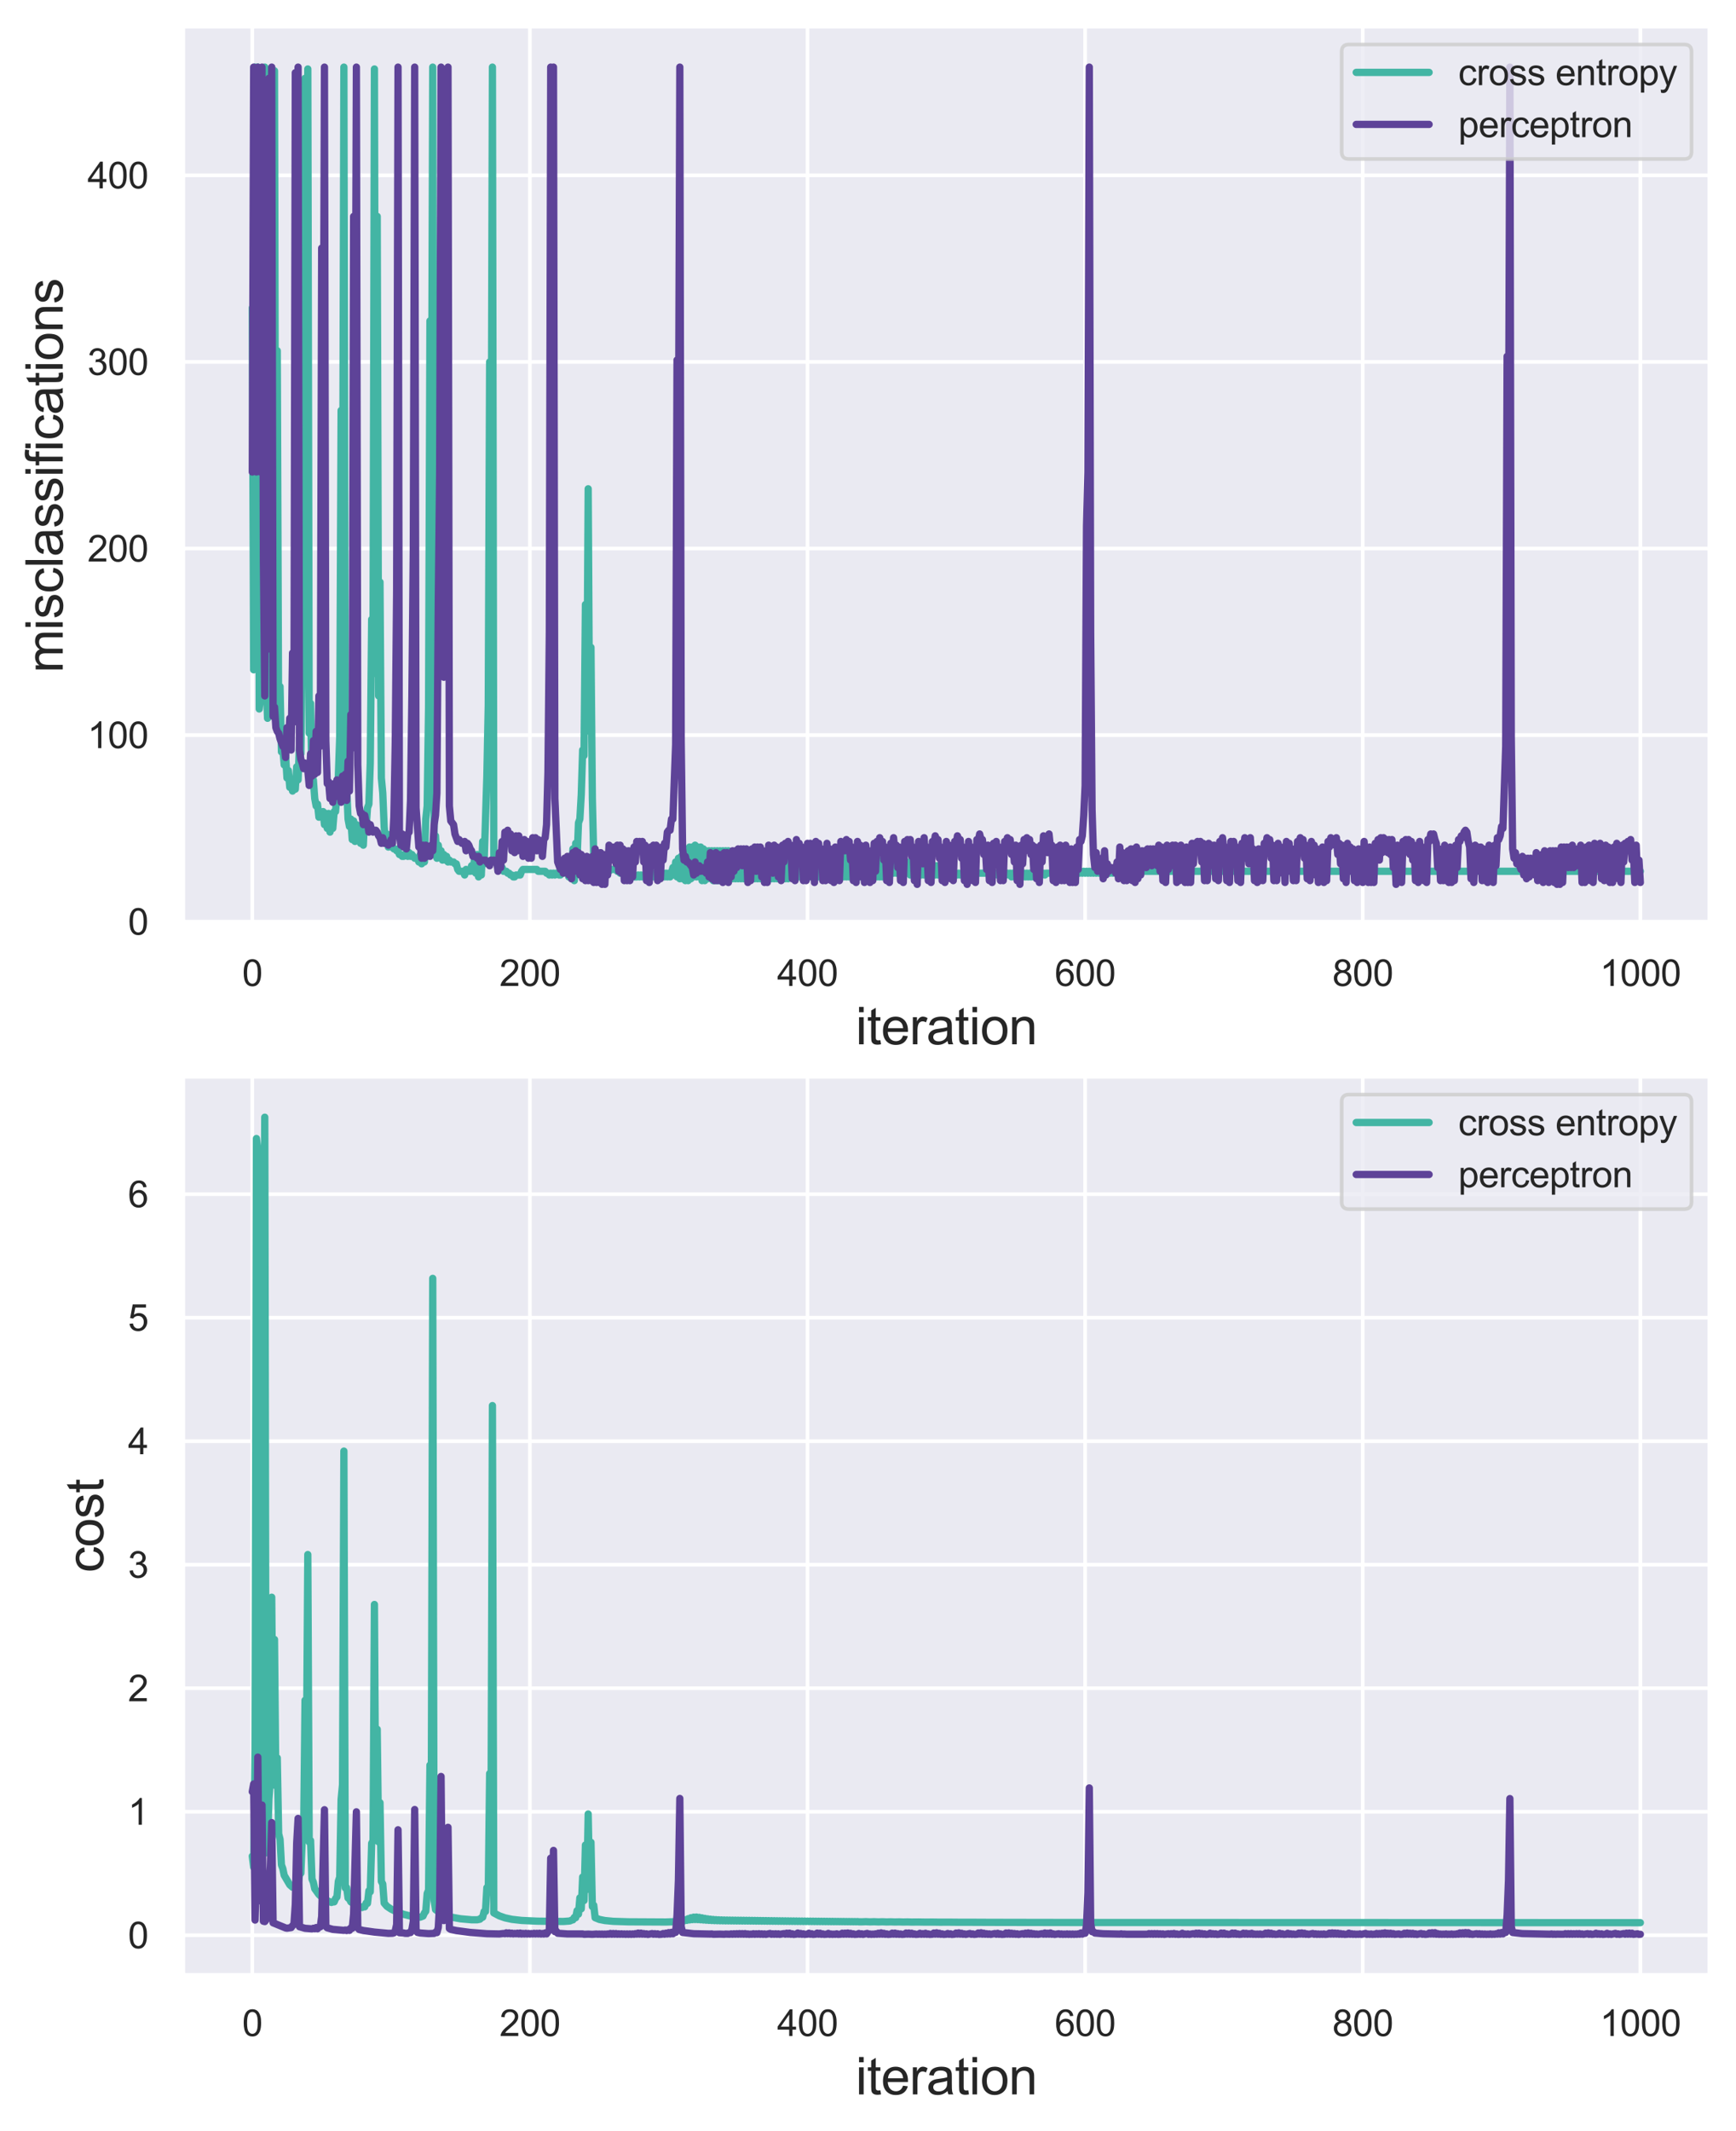 <?xml version="1.0" encoding="utf-8" standalone="no"?>
<!DOCTYPE svg PUBLIC "-//W3C//DTD SVG 1.1//EN"
  "http://www.w3.org/Graphics/SVG/1.1/DTD/svg11.dtd">
<svg height="584.4pt" version="1.1" viewBox="0 0 476.4 584.4" width="476.4pt" xmlns="http://www.w3.org/2000/svg" xmlns:xlink="http://www.w3.org/1999/xlink">
 <defs>
  <style type="text/css">*{stroke-linecap:butt;stroke-linejoin:round;}</style>
 </defs>
 <g id="figure_1">
  <g id="patch_1">
   <path d="M 0 584.4 
L 476.4 584.4 
L 476.4 0 
L 0 0 
z
" style="fill:#ffffff;"/>
  </g>
  <g id="axes_1">
   <g id="patch_2">
    <path d="M 50.186 253.751 
L 469.2 253.751 
L 469.2 7.2 
L 50.186 7.2 
z
" style="fill:#eaeaf2;"/>
   </g>
   <g id="matplotlib.axis_1">
    <g id="xtick_1">
     <g id="line2d_1">
      <path clip-path="url(#p5356d16e3a)" d="M 69.232 253.751 
L 69.232 7.2 
" style="fill:none;stroke:#ffffff;stroke-linecap:round;"/>
     </g>
     <g id="text_1">
      <!-- 0 -->
      <g style="fill:#262626;" transform="translate(66.452 270.409)scale(0.1 -0.1)">
       <defs>
        <path d="M 266 2259 
Q 266 3072 433 3567 
Q 600 4063 929 4331 
Q 1259 4600 1759 4600 
Q 2128 4600 2406 4451 
Q 2684 4303 2865 4023 
Q 3047 3744 3150 3342 
Q 3253 2941 3253 2259 
Q 3253 1453 3087 958 
Q 2922 463 2592 192 
Q 2263 -78 1759 -78 
Q 1097 -78 719 397 
Q 266 969 266 2259 
z
M 844 2259 
Q 844 1131 1108 757 
Q 1372 384 1759 384 
Q 2147 384 2411 759 
Q 2675 1134 2675 2259 
Q 2675 3391 2411 3762 
Q 2147 4134 1753 4134 
Q 1366 4134 1134 3806 
Q 844 3388 844 2259 
z
" id="ArialMT-30" transform="scale(0.016)"/>
       </defs>
       <use xlink:href="#ArialMT-30"/>
      </g>
     </g>
    </g>
    <g id="xtick_2">
     <g id="line2d_2">
      <path clip-path="url(#p5356d16e3a)" d="M 145.417 253.751 
L 145.417 7.2 
" style="fill:none;stroke:#ffffff;stroke-linecap:round;"/>
     </g>
     <g id="text_2">
      <!-- 200 -->
      <g style="fill:#262626;" transform="translate(137.075 270.409)scale(0.1 -0.1)">
       <defs>
        <path d="M 3222 541 
L 3222 0 
L 194 0 
Q 188 203 259 391 
Q 375 700 629 1000 
Q 884 1300 1366 1694 
Q 2113 2306 2375 2664 
Q 2638 3022 2638 3341 
Q 2638 3675 2398 3904 
Q 2159 4134 1775 4134 
Q 1369 4134 1125 3890 
Q 881 3647 878 3216 
L 300 3275 
Q 359 3922 746 4261 
Q 1134 4600 1788 4600 
Q 2447 4600 2831 4234 
Q 3216 3869 3216 3328 
Q 3216 3053 3103 2787 
Q 2991 2522 2730 2228 
Q 2469 1934 1863 1422 
Q 1356 997 1212 845 
Q 1069 694 975 541 
L 3222 541 
z
" id="ArialMT-32" transform="scale(0.016)"/>
       </defs>
       <use xlink:href="#ArialMT-32"/>
       <use x="55.615" xlink:href="#ArialMT-30"/>
       <use x="111.23" xlink:href="#ArialMT-30"/>
      </g>
     </g>
    </g>
    <g id="xtick_3">
     <g id="line2d_3">
      <path clip-path="url(#p5356d16e3a)" d="M 221.601 253.751 
L 221.601 7.2 
" style="fill:none;stroke:#ffffff;stroke-linecap:round;"/>
     </g>
     <g id="text_3">
      <!-- 400 -->
      <g style="fill:#262626;" transform="translate(213.259 270.409)scale(0.1 -0.1)">
       <defs>
        <path d="M 2069 0 
L 2069 1097 
L 81 1097 
L 81 1613 
L 2172 4581 
L 2631 4581 
L 2631 1613 
L 3250 1613 
L 3250 1097 
L 2631 1097 
L 2631 0 
L 2069 0 
z
M 2069 1613 
L 2069 3678 
L 634 1613 
L 2069 1613 
z
" id="ArialMT-34" transform="scale(0.016)"/>
       </defs>
       <use xlink:href="#ArialMT-34"/>
       <use x="55.615" xlink:href="#ArialMT-30"/>
       <use x="111.23" xlink:href="#ArialMT-30"/>
      </g>
     </g>
    </g>
    <g id="xtick_4">
     <g id="line2d_4">
      <path clip-path="url(#p5356d16e3a)" d="M 297.785 253.751 
L 297.785 7.2 
" style="fill:none;stroke:#ffffff;stroke-linecap:round;"/>
     </g>
     <g id="text_4">
      <!-- 600 -->
      <g style="fill:#262626;" transform="translate(289.444 270.409)scale(0.1 -0.1)">
       <defs>
        <path d="M 3184 3459 
L 2625 3416 
Q 2550 3747 2413 3897 
Q 2184 4138 1850 4138 
Q 1581 4138 1378 3988 
Q 1113 3794 959 3422 
Q 806 3050 800 2363 
Q 1003 2672 1297 2822 
Q 1591 2972 1913 2972 
Q 2475 2972 2870 2558 
Q 3266 2144 3266 1488 
Q 3266 1056 3080 686 
Q 2894 316 2569 119 
Q 2244 -78 1831 -78 
Q 1128 -78 684 439 
Q 241 956 241 2144 
Q 241 3472 731 4075 
Q 1159 4600 1884 4600 
Q 2425 4600 2770 4297 
Q 3116 3994 3184 3459 
z
M 888 1484 
Q 888 1194 1011 928 
Q 1134 663 1356 523 
Q 1578 384 1822 384 
Q 2178 384 2434 671 
Q 2691 959 2691 1453 
Q 2691 1928 2437 2201 
Q 2184 2475 1800 2475 
Q 1419 2475 1153 2201 
Q 888 1928 888 1484 
z
" id="ArialMT-36" transform="scale(0.016)"/>
       </defs>
       <use xlink:href="#ArialMT-36"/>
       <use x="55.615" xlink:href="#ArialMT-30"/>
       <use x="111.23" xlink:href="#ArialMT-30"/>
      </g>
     </g>
    </g>
    <g id="xtick_5">
     <g id="line2d_5">
      <path clip-path="url(#p5356d16e3a)" d="M 373.969 253.751 
L 373.969 7.2 
" style="fill:none;stroke:#ffffff;stroke-linecap:round;"/>
     </g>
     <g id="text_5">
      <!-- 800 -->
      <g style="fill:#262626;" transform="translate(365.628 270.409)scale(0.1 -0.1)">
       <defs>
        <path d="M 1131 2484 
Q 781 2613 612 2850 
Q 444 3088 444 3419 
Q 444 3919 803 4259 
Q 1163 4600 1759 4600 
Q 2359 4600 2725 4251 
Q 3091 3903 3091 3403 
Q 3091 3084 2923 2848 
Q 2756 2613 2416 2484 
Q 2838 2347 3058 2040 
Q 3278 1734 3278 1309 
Q 3278 722 2862 322 
Q 2447 -78 1769 -78 
Q 1091 -78 675 323 
Q 259 725 259 1325 
Q 259 1772 486 2073 
Q 713 2375 1131 2484 
z
M 1019 3438 
Q 1019 3113 1228 2906 
Q 1438 2700 1772 2700 
Q 2097 2700 2305 2904 
Q 2513 3109 2513 3406 
Q 2513 3716 2298 3927 
Q 2084 4138 1766 4138 
Q 1444 4138 1231 3931 
Q 1019 3725 1019 3438 
z
M 838 1322 
Q 838 1081 952 856 
Q 1066 631 1291 507 
Q 1516 384 1775 384 
Q 2178 384 2440 643 
Q 2703 903 2703 1303 
Q 2703 1709 2433 1975 
Q 2163 2241 1756 2241 
Q 1359 2241 1098 1978 
Q 838 1716 838 1322 
z
" id="ArialMT-38" transform="scale(0.016)"/>
       </defs>
       <use xlink:href="#ArialMT-38"/>
       <use x="55.615" xlink:href="#ArialMT-30"/>
       <use x="111.23" xlink:href="#ArialMT-30"/>
      </g>
     </g>
    </g>
    <g id="xtick_6">
     <g id="line2d_6">
      <path clip-path="url(#p5356d16e3a)" d="M 450.153 253.751 
L 450.153 7.2 
" style="fill:none;stroke:#ffffff;stroke-linecap:round;"/>
     </g>
     <g id="text_6">
      <!-- 1000 -->
      <g style="fill:#262626;" transform="translate(439.032 270.409)scale(0.1 -0.1)">
       <defs>
        <path d="M 2384 0 
L 1822 0 
L 1822 3584 
Q 1619 3391 1289 3197 
Q 959 3003 697 2906 
L 697 3450 
Q 1169 3672 1522 3987 
Q 1875 4303 2022 4600 
L 2384 4600 
L 2384 0 
z
" id="ArialMT-31" transform="scale(0.016)"/>
       </defs>
       <use xlink:href="#ArialMT-31"/>
       <use x="55.615" xlink:href="#ArialMT-30"/>
       <use x="111.23" xlink:href="#ArialMT-30"/>
       <use x="166.846" xlink:href="#ArialMT-30"/>
      </g>
     </g>
    </g>
    <g id="text_7">
     <!-- iteration -->
     <g style="fill:#262626;" transform="translate(234.791 286.417)scale(0.14 -0.14)">
      <defs>
       <path d="M 425 3934 
L 425 4581 
L 988 4581 
L 988 3934 
L 425 3934 
z
M 425 0 
L 425 3319 
L 988 3319 
L 988 0 
L 425 0 
z
" id="ArialMT-69" transform="scale(0.016)"/>
       <path d="M 1650 503 
L 1731 6 
Q 1494 -44 1306 -44 
Q 1000 -44 831 53 
Q 663 150 594 308 
Q 525 466 525 972 
L 525 2881 
L 113 2881 
L 113 3319 
L 525 3319 
L 525 4141 
L 1084 4478 
L 1084 3319 
L 1650 3319 
L 1650 2881 
L 1084 2881 
L 1084 941 
Q 1084 700 1114 631 
Q 1144 563 1211 522 
Q 1278 481 1403 481 
Q 1497 481 1650 503 
z
" id="ArialMT-74" transform="scale(0.016)"/>
       <path d="M 2694 1069 
L 3275 997 
Q 3138 488 2766 206 
Q 2394 -75 1816 -75 
Q 1088 -75 661 373 
Q 234 822 234 1631 
Q 234 2469 665 2931 
Q 1097 3394 1784 3394 
Q 2450 3394 2872 2941 
Q 3294 2488 3294 1666 
Q 3294 1616 3291 1516 
L 816 1516 
Q 847 969 1125 678 
Q 1403 388 1819 388 
Q 2128 388 2347 550 
Q 2566 713 2694 1069 
z
M 847 1978 
L 2700 1978 
Q 2663 2397 2488 2606 
Q 2219 2931 1791 2931 
Q 1403 2931 1139 2672 
Q 875 2413 847 1978 
z
" id="ArialMT-65" transform="scale(0.016)"/>
       <path d="M 416 0 
L 416 3319 
L 922 3319 
L 922 2816 
Q 1116 3169 1280 3281 
Q 1444 3394 1641 3394 
Q 1925 3394 2219 3213 
L 2025 2691 
Q 1819 2813 1613 2813 
Q 1428 2813 1281 2702 
Q 1134 2591 1072 2394 
Q 978 2094 978 1738 
L 978 0 
L 416 0 
z
" id="ArialMT-72" transform="scale(0.016)"/>
       <path d="M 2588 409 
Q 2275 144 1986 34 
Q 1697 -75 1366 -75 
Q 819 -75 525 192 
Q 231 459 231 875 
Q 231 1119 342 1320 
Q 453 1522 633 1644 
Q 813 1766 1038 1828 
Q 1203 1872 1538 1913 
Q 2219 1994 2541 2106 
Q 2544 2222 2544 2253 
Q 2544 2597 2384 2738 
Q 2169 2928 1744 2928 
Q 1347 2928 1158 2789 
Q 969 2650 878 2297 
L 328 2372 
Q 403 2725 575 2942 
Q 747 3159 1072 3276 
Q 1397 3394 1825 3394 
Q 2250 3394 2515 3294 
Q 2781 3194 2906 3042 
Q 3031 2891 3081 2659 
Q 3109 2516 3109 2141 
L 3109 1391 
Q 3109 606 3145 398 
Q 3181 191 3288 0 
L 2700 0 
Q 2613 175 2588 409 
z
M 2541 1666 
Q 2234 1541 1622 1453 
Q 1275 1403 1131 1340 
Q 988 1278 909 1158 
Q 831 1038 831 891 
Q 831 666 1001 516 
Q 1172 366 1500 366 
Q 1825 366 2078 508 
Q 2331 650 2450 897 
Q 2541 1088 2541 1459 
L 2541 1666 
z
" id="ArialMT-61" transform="scale(0.016)"/>
       <path d="M 213 1659 
Q 213 2581 725 3025 
Q 1153 3394 1769 3394 
Q 2453 3394 2887 2945 
Q 3322 2497 3322 1706 
Q 3322 1066 3130 698 
Q 2938 331 2570 128 
Q 2203 -75 1769 -75 
Q 1072 -75 642 372 
Q 213 819 213 1659 
z
M 791 1659 
Q 791 1022 1069 705 
Q 1347 388 1769 388 
Q 2188 388 2466 706 
Q 2744 1025 2744 1678 
Q 2744 2294 2464 2611 
Q 2184 2928 1769 2928 
Q 1347 2928 1069 2612 
Q 791 2297 791 1659 
z
" id="ArialMT-6f" transform="scale(0.016)"/>
       <path d="M 422 0 
L 422 3319 
L 928 3319 
L 928 2847 
Q 1294 3394 1984 3394 
Q 2284 3394 2536 3286 
Q 2788 3178 2913 3003 
Q 3038 2828 3088 2588 
Q 3119 2431 3119 2041 
L 3119 0 
L 2556 0 
L 2556 2019 
Q 2556 2363 2490 2533 
Q 2425 2703 2258 2804 
Q 2091 2906 1866 2906 
Q 1506 2906 1245 2678 
Q 984 2450 984 1813 
L 984 0 
L 422 0 
z
" id="ArialMT-6e" transform="scale(0.016)"/>
      </defs>
      <use xlink:href="#ArialMT-69"/>
      <use x="22.217" xlink:href="#ArialMT-74"/>
      <use x="50" xlink:href="#ArialMT-65"/>
      <use x="105.615" xlink:href="#ArialMT-72"/>
      <use x="138.916" xlink:href="#ArialMT-61"/>
      <use x="194.531" xlink:href="#ArialMT-74"/>
      <use x="222.314" xlink:href="#ArialMT-69"/>
      <use x="244.531" xlink:href="#ArialMT-6f"/>
      <use x="300.146" xlink:href="#ArialMT-6e"/>
     </g>
    </g>
   </g>
   <g id="matplotlib.axis_2">
    <g id="ytick_1">
     <g id="line2d_7">
      <path clip-path="url(#p5356d16e3a)" d="M 50.186 252.778 
L 469.2 252.778 
" style="fill:none;stroke:#ffffff;stroke-linecap:round;"/>
     </g>
     <g id="text_8">
      <!-- 0 -->
      <g style="fill:#262626;" transform="translate(35.125 256.357)scale(0.1 -0.1)">
       <use xlink:href="#ArialMT-30"/>
      </g>
     </g>
    </g>
    <g id="ytick_2">
     <g id="line2d_8">
      <path clip-path="url(#p5356d16e3a)" d="M 50.186 201.606 
L 469.2 201.606 
" style="fill:none;stroke:#ffffff;stroke-linecap:round;"/>
     </g>
     <g id="text_9">
      <!-- 100 -->
      <g style="fill:#262626;" transform="translate(24.003 205.185)scale(0.1 -0.1)">
       <use xlink:href="#ArialMT-31"/>
       <use x="55.615" xlink:href="#ArialMT-30"/>
       <use x="111.23" xlink:href="#ArialMT-30"/>
      </g>
     </g>
    </g>
    <g id="ytick_3">
     <g id="line2d_9">
      <path clip-path="url(#p5356d16e3a)" d="M 50.186 150.433 
L 469.2 150.433 
" style="fill:none;stroke:#ffffff;stroke-linecap:round;"/>
     </g>
     <g id="text_10">
      <!-- 200 -->
      <g style="fill:#262626;" transform="translate(24.003 154.012)scale(0.1 -0.1)">
       <use xlink:href="#ArialMT-32"/>
       <use x="55.615" xlink:href="#ArialMT-30"/>
       <use x="111.23" xlink:href="#ArialMT-30"/>
      </g>
     </g>
    </g>
    <g id="ytick_4">
     <g id="line2d_10">
      <path clip-path="url(#p5356d16e3a)" d="M 50.186 99.26 
L 469.2 99.26 
" style="fill:none;stroke:#ffffff;stroke-linecap:round;"/>
     </g>
     <g id="text_11">
      <!-- 300 -->
      <g style="fill:#262626;" transform="translate(24.003 102.839)scale(0.1 -0.1)">
       <defs>
        <path d="M 269 1209 
L 831 1284 
Q 928 806 1161 595 
Q 1394 384 1728 384 
Q 2125 384 2398 659 
Q 2672 934 2672 1341 
Q 2672 1728 2419 1979 
Q 2166 2231 1775 2231 
Q 1616 2231 1378 2169 
L 1441 2663 
Q 1497 2656 1531 2656 
Q 1891 2656 2178 2843 
Q 2466 3031 2466 3422 
Q 2466 3731 2256 3934 
Q 2047 4138 1716 4138 
Q 1388 4138 1169 3931 
Q 950 3725 888 3313 
L 325 3413 
Q 428 3978 793 4289 
Q 1159 4600 1703 4600 
Q 2078 4600 2393 4439 
Q 2709 4278 2876 4000 
Q 3044 3722 3044 3409 
Q 3044 3113 2884 2869 
Q 2725 2625 2413 2481 
Q 2819 2388 3044 2092 
Q 3269 1797 3269 1353 
Q 3269 753 2831 336 
Q 2394 -81 1725 -81 
Q 1122 -81 723 278 
Q 325 638 269 1209 
z
" id="ArialMT-33" transform="scale(0.016)"/>
       </defs>
       <use xlink:href="#ArialMT-33"/>
       <use x="55.615" xlink:href="#ArialMT-30"/>
       <use x="111.23" xlink:href="#ArialMT-30"/>
      </g>
     </g>
    </g>
    <g id="ytick_5">
     <g id="line2d_11">
      <path clip-path="url(#p5356d16e3a)" d="M 50.186 48.087 
L 469.2 48.087 
" style="fill:none;stroke:#ffffff;stroke-linecap:round;"/>
     </g>
     <g id="text_12">
      <!-- 400 -->
      <g style="fill:#262626;" transform="translate(24.003 51.666)scale(0.1 -0.1)">
       <use xlink:href="#ArialMT-34"/>
       <use x="55.615" xlink:href="#ArialMT-30"/>
       <use x="111.23" xlink:href="#ArialMT-30"/>
      </g>
     </g>
    </g>
    <g id="text_13">
     <!-- misclassifications -->
     <g style="fill:#262626;" transform="translate(17.221 184.543)rotate(-90)scale(0.14 -0.14)">
      <defs>
       <path d="M 422 0 
L 422 3319 
L 925 3319 
L 925 2853 
Q 1081 3097 1340 3245 
Q 1600 3394 1931 3394 
Q 2300 3394 2536 3241 
Q 2772 3088 2869 2813 
Q 3263 3394 3894 3394 
Q 4388 3394 4653 3120 
Q 4919 2847 4919 2278 
L 4919 0 
L 4359 0 
L 4359 2091 
Q 4359 2428 4304 2576 
Q 4250 2725 4106 2815 
Q 3963 2906 3769 2906 
Q 3419 2906 3187 2673 
Q 2956 2441 2956 1928 
L 2956 0 
L 2394 0 
L 2394 2156 
Q 2394 2531 2256 2718 
Q 2119 2906 1806 2906 
Q 1569 2906 1367 2781 
Q 1166 2656 1075 2415 
Q 984 2175 984 1722 
L 984 0 
L 422 0 
z
" id="ArialMT-6d" transform="scale(0.016)"/>
       <path d="M 197 991 
L 753 1078 
Q 800 744 1014 566 
Q 1228 388 1613 388 
Q 2000 388 2187 545 
Q 2375 703 2375 916 
Q 2375 1106 2209 1216 
Q 2094 1291 1634 1406 
Q 1016 1563 777 1677 
Q 538 1791 414 1992 
Q 291 2194 291 2438 
Q 291 2659 392 2848 
Q 494 3038 669 3163 
Q 800 3259 1026 3326 
Q 1253 3394 1513 3394 
Q 1903 3394 2198 3281 
Q 2494 3169 2634 2976 
Q 2775 2784 2828 2463 
L 2278 2388 
Q 2241 2644 2061 2787 
Q 1881 2931 1553 2931 
Q 1166 2931 1000 2803 
Q 834 2675 834 2503 
Q 834 2394 903 2306 
Q 972 2216 1119 2156 
Q 1203 2125 1616 2013 
Q 2213 1853 2448 1751 
Q 2684 1650 2818 1456 
Q 2953 1263 2953 975 
Q 2953 694 2789 445 
Q 2625 197 2315 61 
Q 2006 -75 1616 -75 
Q 969 -75 630 194 
Q 291 463 197 991 
z
" id="ArialMT-73" transform="scale(0.016)"/>
       <path d="M 2588 1216 
L 3141 1144 
Q 3050 572 2676 248 
Q 2303 -75 1759 -75 
Q 1078 -75 664 370 
Q 250 816 250 1647 
Q 250 2184 428 2587 
Q 606 2991 970 3192 
Q 1334 3394 1763 3394 
Q 2303 3394 2647 3120 
Q 2991 2847 3088 2344 
L 2541 2259 
Q 2463 2594 2264 2762 
Q 2066 2931 1784 2931 
Q 1359 2931 1093 2626 
Q 828 2322 828 1663 
Q 828 994 1084 691 
Q 1341 388 1753 388 
Q 2084 388 2306 591 
Q 2528 794 2588 1216 
z
" id="ArialMT-63" transform="scale(0.016)"/>
       <path d="M 409 0 
L 409 4581 
L 972 4581 
L 972 0 
L 409 0 
z
" id="ArialMT-6c" transform="scale(0.016)"/>
       <path d="M 556 0 
L 556 2881 
L 59 2881 
L 59 3319 
L 556 3319 
L 556 3672 
Q 556 4006 616 4169 
Q 697 4388 901 4523 
Q 1106 4659 1475 4659 
Q 1713 4659 2000 4603 
L 1916 4113 
Q 1741 4144 1584 4144 
Q 1328 4144 1222 4034 
Q 1116 3925 1116 3625 
L 1116 3319 
L 1763 3319 
L 1763 2881 
L 1116 2881 
L 1116 0 
L 556 0 
z
" id="ArialMT-66" transform="scale(0.016)"/>
      </defs>
      <use xlink:href="#ArialMT-6d"/>
      <use x="83.301" xlink:href="#ArialMT-69"/>
      <use x="105.518" xlink:href="#ArialMT-73"/>
      <use x="155.518" xlink:href="#ArialMT-63"/>
      <use x="205.518" xlink:href="#ArialMT-6c"/>
      <use x="227.734" xlink:href="#ArialMT-61"/>
      <use x="283.35" xlink:href="#ArialMT-73"/>
      <use x="333.35" xlink:href="#ArialMT-73"/>
      <use x="383.35" xlink:href="#ArialMT-69"/>
      <use x="405.566" xlink:href="#ArialMT-66"/>
      <use x="433.35" xlink:href="#ArialMT-69"/>
      <use x="455.566" xlink:href="#ArialMT-63"/>
      <use x="505.566" xlink:href="#ArialMT-61"/>
      <use x="561.182" xlink:href="#ArialMT-74"/>
      <use x="588.965" xlink:href="#ArialMT-69"/>
      <use x="611.182" xlink:href="#ArialMT-6f"/>
      <use x="666.797" xlink:href="#ArialMT-6e"/>
      <use x="722.412" xlink:href="#ArialMT-73"/>
     </g>
    </g>
   </g>
   <g id="line2d_12">
    <path clip-path="url(#p5356d16e3a)" d="M 69.232 84.42 
L 69.613 183.695 
L 69.994 18.407 
L 70.375 129.452 
L 70.756 18.407 
L 71.137 194.441 
L 71.518 190.859 
L 71.899 18.919 
L 72.28 129.452 
L 72.661 18.407 
L 73.042 187.277 
L 73.422 197 
L 73.803 103.866 
L 74.184 174.996 
L 74.565 18.919 
L 74.946 174.996 
L 75.327 19.43 
L 75.708 186.766 
L 76.089 96.19 
L 76.47 200.07 
L 76.851 188.301 
L 77.232 206.211 
L 77.613 205.188 
L 77.993 209.793 
L 78.374 207.235 
L 78.755 213.375 
L 79.136 211.328 
L 79.517 215.934 
L 79.898 213.887 
L 80.279 216.957 
L 80.66 213.887 
L 81.041 216.446 
L 81.422 210.305 
L 81.803 213.887 
L 82.184 204.164 
L 82.565 206.723 
L 82.945 179.601 
L 83.326 186.254 
L 83.707 21.477 
L 84.088 167.32 
L 84.469 18.919 
L 84.85 201.094 
L 85.231 192.906 
L 85.612 215.422 
L 85.993 213.887 
L 86.374 219.004 
L 86.755 221.051 
L 87.136 220.54 
L 87.517 224.122 
L 87.897 222.587 
L 88.278 224.122 
L 88.659 222.587 
L 89.04 226.169 
L 89.421 223.098 
L 89.802 227.192 
L 90.183 223.098 
L 90.564 228.216 
L 90.945 224.633 
L 91.326 227.192 
L 91.707 222.587 
L 92.088 222.587 
L 92.849 212.864 
L 93.23 202.117 
L 93.611 112.565 
L 93.992 160.156 
L 94.373 18.407 
L 94.754 215.422 
L 95.135 215.934 
L 95.516 224.633 
L 95.897 226.68 
L 96.278 224.633 
L 96.659 230.262 
L 97.04 225.145 
L 97.42 230.774 
L 97.801 226.169 
L 98.182 230.262 
L 98.563 228.216 
L 98.944 231.286 
L 99.325 226.169 
L 99.706 231.798 
L 100.087 223.61 
L 100.468 227.192 
L 100.849 221.563 
L 101.23 220.54 
L 101.611 209.282 
L 101.992 169.878 
L 102.372 174.996 
L 102.753 18.919 
L 103.134 184.719 
L 103.515 59.345 
L 103.896 190.859 
L 104.277 159.644 
L 104.658 213.375 
L 105.039 217.469 
L 105.42 226.68 
L 105.801 231.286 
L 106.182 228.727 
L 106.563 232.309 
L 106.944 230.262 
L 107.324 232.309 
L 107.705 232.309 
L 108.086 232.821 
L 108.467 232.821 
L 108.848 233.333 
L 109.229 233.333 
L 109.61 234.356 
L 109.991 234.356 
L 110.372 234.868 
L 110.753 234.868 
L 111.515 233.845 
L 111.895 234.868 
L 112.276 233.845 
L 112.657 234.868 
L 113.038 234.356 
L 113.8 235.38 
L 114.562 235.38 
L 114.943 236.403 
L 115.324 234.356 
L 115.705 236.915 
L 116.086 231.286 
L 116.467 236.403 
L 116.847 224.633 
L 117.228 221.051 
L 117.609 193.93 
L 117.99 88.002 
L 118.371 139.175 
L 118.752 18.407 
L 119.133 230.774 
L 119.514 229.239 
L 119.895 235.38 
L 120.276 231.798 
L 120.657 234.868 
L 121.038 233.333 
L 121.419 235.891 
L 121.799 234.356 
L 122.18 235.891 
L 122.561 234.868 
L 122.942 236.403 
L 123.323 235.891 
L 123.704 236.403 
L 124.466 236.403 
L 124.847 236.915 
L 125.228 236.915 
L 125.609 238.45 
L 125.99 238.962 
L 127.132 238.962 
L 127.513 239.985 
L 127.894 238.45 
L 128.275 238.962 
L 129.037 238.962 
L 129.418 237.427 
L 129.799 238.962 
L 130.18 235.891 
L 130.561 239.474 
L 130.942 234.356 
L 131.322 240.497 
L 131.703 234.356 
L 132.084 239.985 
L 132.465 230.774 
L 132.846 236.915 
L 133.608 212.864 
L 133.989 193.418 
L 134.37 99.26 
L 134.751 150.945 
L 135.132 18.407 
L 135.513 234.868 
L 135.894 234.868 
L 136.274 235.891 
L 136.655 235.891 
L 137.036 236.915 
L 137.798 237.938 
L 138.179 238.962 
L 138.941 238.962 
L 139.322 239.474 
L 139.703 239.474 
L 140.084 239.985 
L 140.465 239.985 
L 140.845 240.497 
L 141.226 240.497 
L 141.607 239.985 
L 142.75 239.985 
L 143.131 238.962 
L 143.512 238.45 
L 147.321 238.45 
L 147.702 238.962 
L 149.607 238.962 
L 149.988 239.474 
L 150.369 239.474 
L 150.749 239.985 
L 151.13 239.474 
L 151.511 239.985 
L 151.892 239.474 
L 152.273 239.985 
L 152.654 239.474 
L 153.035 239.474 
L 153.416 239.985 
L 153.797 239.985 
L 154.178 238.962 
L 154.559 239.474 
L 154.94 238.962 
L 155.32 239.474 
L 155.701 236.915 
L 156.082 240.497 
L 156.463 234.868 
L 156.844 241.009 
L 157.225 232.821 
L 157.606 241.52 
L 157.987 231.286 
L 158.368 235.38 
L 158.749 225.657 
L 159.13 224.633 
L 159.511 217.981 
L 159.892 205.699 
L 160.272 207.235 
L 160.653 165.785 
L 161.034 197.512 
L 161.415 134.057 
L 161.796 200.582 
L 162.177 177.554 
L 162.558 219.004 
L 162.939 235.38 
L 163.32 235.38 
L 163.701 241.009 
L 164.082 238.45 
L 164.463 239.474 
L 164.844 239.474 
L 165.224 239.985 
L 165.605 238.962 
L 165.986 239.474 
L 166.367 238.45 
L 166.748 238.962 
L 167.129 238.962 
L 167.51 238.45 
L 169.034 238.45 
L 169.415 238.962 
L 169.795 238.962 
L 170.176 239.474 
L 170.557 238.962 
L 170.938 239.474 
L 171.7 239.474 
L 172.081 239.985 
L 173.224 239.985 
L 173.605 240.497 
L 174.747 240.497 
L 175.128 239.985 
L 175.509 240.497 
L 175.89 239.985 
L 176.271 240.497 
L 176.652 239.985 
L 177.033 240.497 
L 177.414 239.985 
L 177.795 240.497 
L 178.176 239.985 
L 178.557 240.497 
L 178.938 239.985 
L 179.319 240.497 
L 179.699 239.474 
L 180.08 239.985 
L 180.461 239.474 
L 180.842 239.985 
L 181.223 239.474 
L 181.604 239.985 
L 181.985 239.474 
L 182.366 240.497 
L 182.747 239.474 
L 183.128 240.497 
L 183.509 239.474 
L 183.89 240.497 
L 184.27 239.474 
L 184.651 237.938 
L 185.032 239.985 
L 185.413 236.403 
L 185.794 240.497 
L 186.175 235.38 
L 186.556 241.009 
L 186.937 234.868 
L 187.318 241.009 
L 187.699 234.356 
L 188.08 241.52 
L 188.461 233.845 
L 188.842 241.52 
L 189.222 232.309 
L 189.603 241.009 
L 189.984 232.309 
L 190.365 240.497 
L 190.746 231.798 
L 191.127 240.497 
L 191.508 232.309 
L 191.889 240.497 
L 192.27 232.309 
L 192.651 241.52 
L 193.032 232.821 
L 193.413 241.52 
L 193.794 233.333 
L 194.174 241.009 
L 194.555 233.333 
L 194.936 240.497 
L 195.317 233.333 
L 195.698 241.52 
L 196.079 233.333 
L 196.46 241.52 
L 196.841 233.333 
L 197.222 241.52 
L 197.603 233.333 
L 197.984 241.52 
L 198.365 233.333 
L 198.745 241.009 
L 199.126 233.333 
L 199.507 241.009 
L 199.888 233.333 
L 200.269 241.009 
L 200.65 234.356 
L 201.031 241.009 
L 201.412 234.356 
L 201.793 241.009 
L 202.174 234.356 
L 202.555 241.009 
L 202.936 234.356 
L 203.317 241.009 
L 203.697 234.356 
L 204.078 241.009 
L 204.459 234.356 
L 204.84 241.009 
L 205.221 234.356 
L 205.602 241.009 
L 205.983 234.356 
L 206.364 241.009 
L 206.745 234.356 
L 207.126 241.009 
L 207.507 234.356 
L 207.888 241.009 
L 208.269 234.356 
L 208.649 241.009 
L 209.03 234.868 
L 209.411 241.009 
L 209.792 234.868 
L 210.173 241.009 
L 210.554 234.868 
L 210.935 241.009 
L 211.316 234.868 
L 211.697 241.009 
L 212.078 234.868 
L 212.459 241.009 
L 212.84 234.868 
L 213.221 241.009 
L 213.601 234.868 
L 213.982 241.009 
L 214.363 234.868 
L 214.744 241.009 
L 215.125 234.868 
L 215.506 241.009 
L 215.887 234.868 
L 216.268 241.009 
L 216.649 234.868 
L 217.03 240.497 
L 217.411 234.868 
L 217.792 240.497 
L 218.172 234.868 
L 218.553 240.497 
L 218.934 234.868 
L 219.315 240.497 
L 219.696 234.868 
L 220.077 240.497 
L 220.458 234.868 
L 220.839 240.497 
L 221.22 234.868 
L 221.601 240.497 
L 221.982 234.868 
L 222.363 240.497 
L 222.744 234.868 
L 223.124 240.497 
L 223.505 234.868 
L 223.886 240.497 
L 224.267 234.868 
L 224.648 240.497 
L 225.029 234.868 
L 225.41 240.497 
L 225.791 234.868 
L 226.172 240.497 
L 226.553 234.868 
L 226.934 240.497 
L 227.315 234.868 
L 227.696 239.985 
L 228.076 234.868 
L 228.457 239.985 
L 228.838 234.868 
L 229.219 239.985 
L 229.6 234.868 
L 229.981 239.985 
L 230.362 234.868 
L 230.743 239.985 
L 231.124 234.868 
L 231.505 240.497 
L 231.886 234.868 
L 232.267 240.497 
L 232.647 234.868 
L 233.028 240.497 
L 233.409 234.868 
L 233.79 240.497 
L 234.171 235.38 
L 234.552 240.497 
L 234.933 235.38 
L 235.314 240.497 
L 235.695 235.38 
L 236.076 240.497 
L 236.457 235.891 
L 236.838 240.497 
L 237.219 235.891 
L 237.599 240.497 
L 237.98 235.891 
L 238.361 240.497 
L 238.742 235.891 
L 239.123 240.497 
L 239.504 235.891 
L 239.885 240.497 
L 240.266 235.891 
L 240.647 240.497 
L 241.028 235.891 
L 241.409 240.497 
L 241.79 236.403 
L 242.171 240.497 
L 242.551 236.403 
L 242.932 239.985 
L 243.313 236.403 
L 243.694 239.474 
L 244.075 236.403 
L 244.456 239.474 
L 244.837 237.427 
L 245.218 239.474 
L 245.599 236.915 
L 245.98 239.474 
L 246.361 236.915 
L 246.742 239.474 
L 247.122 236.915 
L 247.503 239.474 
L 247.884 236.915 
L 248.265 239.474 
L 248.646 236.915 
L 249.027 239.474 
L 249.408 236.403 
L 249.789 239.985 
L 250.17 236.403 
L 250.551 239.985 
L 250.932 237.427 
L 251.313 239.985 
L 251.694 237.427 
L 252.074 239.985 
L 252.455 237.427 
L 252.836 239.985 
L 253.217 237.427 
L 253.598 239.985 
L 253.979 237.427 
L 254.36 239.985 
L 254.741 237.427 
L 255.122 239.985 
L 255.503 237.427 
L 255.884 239.985 
L 256.265 237.427 
L 256.646 239.985 
L 257.026 237.427 
L 257.407 239.985 
L 257.788 237.427 
L 258.169 239.985 
L 258.55 237.938 
L 258.931 239.985 
L 259.312 237.938 
L 259.693 239.985 
L 260.074 238.962 
L 260.455 239.985 
L 260.836 239.474 
L 261.217 239.985 
L 261.597 239.474 
L 261.978 239.985 
L 262.359 239.474 
L 262.74 239.985 
L 263.121 239.474 
L 263.502 239.985 
L 263.883 239.474 
L 264.264 239.985 
L 264.645 239.474 
L 265.026 239.985 
L 265.407 239.474 
L 265.788 239.985 
L 266.169 239.474 
L 266.549 239.985 
L 266.93 239.474 
L 271.882 239.474 
L 272.263 239.985 
L 272.644 239.474 
L 273.025 239.985 
L 273.406 239.474 
L 273.787 239.985 
L 274.168 239.474 
L 274.549 239.985 
L 274.93 239.474 
L 275.311 239.985 
L 275.692 239.474 
L 276.072 239.985 
L 276.453 239.474 
L 276.834 239.985 
L 277.215 239.474 
L 277.596 240.497 
L 277.977 239.474 
L 278.358 240.497 
L 278.739 239.474 
L 279.12 240.497 
L 279.501 239.474 
L 279.882 240.497 
L 280.263 239.474 
L 280.644 240.497 
L 281.024 239.474 
L 281.405 240.497 
L 281.786 239.474 
L 282.167 240.497 
L 282.548 239.474 
L 282.929 240.497 
L 283.31 239.474 
L 283.691 240.497 
L 284.072 239.474 
L 284.453 239.985 
L 284.834 239.474 
L 285.215 239.985 
L 285.596 239.474 
L 285.976 239.985 
L 286.357 239.474 
L 286.738 239.985 
L 287.119 239.474 
L 288.643 239.474 
L 289.024 238.962 
L 289.405 239.474 
L 289.786 238.962 
L 290.167 239.474 
L 290.547 238.962 
L 290.928 239.474 
L 291.309 238.962 
L 291.69 239.474 
L 292.071 238.962 
L 292.452 239.474 
L 292.833 238.962 
L 293.214 239.474 
L 293.595 238.962 
L 293.976 239.474 
L 294.357 238.962 
L 294.738 239.474 
L 295.119 238.962 
L 295.499 239.474 
L 295.88 238.962 
L 296.261 239.474 
L 296.642 238.962 
L 297.023 239.474 
L 297.404 238.962 
L 297.785 239.474 
L 298.166 238.962 
L 298.547 239.474 
L 298.928 238.962 
L 299.309 239.474 
L 299.69 238.962 
L 300.071 239.474 
L 300.451 238.962 
L 300.832 239.474 
L 301.213 238.962 
L 301.594 239.474 
L 301.975 238.962 
L 302.356 239.474 
L 302.737 238.962 
L 303.118 239.474 
L 303.499 238.962 
L 303.88 239.474 
L 304.261 238.962 
L 304.642 239.474 
L 305.023 238.962 
L 305.403 239.474 
L 305.784 238.962 
L 306.165 239.474 
L 306.546 238.962 
L 306.927 239.474 
L 307.308 238.962 
L 307.689 239.474 
L 308.07 238.962 
L 308.451 239.474 
L 308.832 238.962 
L 309.213 239.474 
L 309.594 238.962 
L 309.974 239.474 
L 310.355 238.962 
L 450.153 238.962 
L 450.153 238.962 
" style="fill:none;stroke:#43b5a4;stroke-linecap:round;stroke-width:2;"/>
   </g>
   <g id="line2d_13">
    <path clip-path="url(#p5356d16e3a)" d="M 69.232 129.452 
L 69.613 18.407 
L 69.994 83.908 
L 70.375 129.452 
L 70.756 18.407 
L 71.137 29.665 
L 71.518 129.452 
L 71.899 18.407 
L 72.28 153.503 
L 72.661 190.859 
L 73.042 126.382 
L 73.422 178.066 
L 73.803 21.477 
L 74.184 137.64 
L 74.565 18.407 
L 74.946 196.488 
L 75.327 193.93 
L 75.708 199.559 
L 76.089 200.582 
L 76.47 201.094 
L 76.851 202.629 
L 77.613 204.676 
L 77.993 204.164 
L 78.374 207.746 
L 78.755 199.559 
L 79.136 205.188 
L 79.517 197 
L 79.898 205.699 
L 80.279 179.09 
L 80.66 198.024 
L 81.041 19.942 
L 81.422 129.452 
L 81.803 18.407 
L 82.184 205.699 
L 82.565 208.258 
L 82.945 209.282 
L 83.326 210.817 
L 83.707 209.282 
L 84.088 210.817 
L 84.469 211.328 
L 84.85 215.422 
L 85.231 206.723 
L 85.612 212.864 
L 85.993 203.141 
L 86.374 212.352 
L 86.755 200.582 
L 87.136 211.84 
L 87.517 190.859 
L 87.897 204.676 
L 88.278 68.045 
L 88.659 129.452 
L 89.04 18.407 
L 89.421 203.141 
L 89.802 214.911 
L 90.183 214.399 
L 90.564 219.004 
L 90.945 216.446 
L 91.326 220.028 
L 91.707 214.911 
L 92.088 218.493 
L 92.468 213.887 
L 92.849 218.493 
L 93.23 216.446 
L 93.611 220.028 
L 93.992 212.864 
L 94.373 218.493 
L 94.754 212.352 
L 95.135 219.516 
L 95.516 208.77 
L 95.897 216.957 
L 96.278 195.977 
L 96.659 205.188 
L 97.04 59.345 
L 97.42 129.452 
L 97.801 18.407 
L 98.182 209.793 
L 98.563 221.051 
L 98.944 223.098 
L 99.325 223.098 
L 99.706 226.169 
L 100.087 223.61 
L 100.468 225.657 
L 100.849 225.657 
L 101.23 228.216 
L 101.611 226.169 
L 101.992 227.704 
L 102.372 228.216 
L 102.753 227.704 
L 103.134 227.704 
L 103.515 228.216 
L 103.896 229.239 
L 104.277 229.751 
L 104.658 231.286 
L 105.039 229.751 
L 105.42 231.286 
L 106.182 231.286 
L 106.563 231.798 
L 106.944 231.286 
L 107.324 230.262 
L 107.705 231.286 
L 108.086 224.122 
L 108.467 203.653 
L 108.848 162.203 
L 109.229 18.407 
L 109.61 228.727 
L 109.991 231.798 
L 110.372 228.727 
L 110.753 232.309 
L 111.134 230.262 
L 111.515 232.821 
L 111.895 228.727 
L 112.276 228.216 
L 112.657 219.516 
L 113.038 190.859 
L 113.419 150.433 
L 113.8 18.407 
L 114.181 221.563 
L 114.943 232.309 
L 115.324 231.798 
L 115.705 235.38 
L 116.086 231.798 
L 116.467 235.38 
L 116.847 231.798 
L 117.228 234.868 
L 117.609 233.333 
L 117.99 234.868 
L 118.371 231.798 
L 118.752 233.333 
L 119.133 226.169 
L 119.514 223.61 
L 119.895 217.469 
L 120.276 165.273 
L 120.657 129.452 
L 121.038 18.407 
L 121.419 126.382 
L 121.799 185.742 
L 122.18 35.806 
L 122.561 136.104 
L 122.942 18.407 
L 123.323 221.051 
L 123.704 225.145 
L 124.466 226.169 
L 124.847 228.727 
L 125.609 230.774 
L 125.99 230.262 
L 126.751 231.286 
L 127.132 231.286 
L 127.513 230.774 
L 127.894 233.333 
L 128.275 231.286 
L 128.656 231.798 
L 129.037 232.821 
L 129.418 233.333 
L 129.799 234.868 
L 130.561 234.868 
L 130.942 235.38 
L 131.322 234.868 
L 131.703 236.403 
L 132.084 235.891 
L 133.227 235.891 
L 134.37 237.427 
L 134.751 235.891 
L 135.132 236.403 
L 135.513 235.891 
L 135.894 236.403 
L 136.274 235.891 
L 136.655 238.962 
L 137.036 233.845 
L 137.417 237.938 
L 137.798 230.774 
L 138.179 235.891 
L 138.56 228.216 
L 138.941 230.262 
L 139.322 227.704 
L 139.703 230.774 
L 140.084 228.727 
L 140.465 233.333 
L 140.845 229.751 
L 141.226 233.845 
L 141.607 229.239 
L 141.988 233.333 
L 142.369 229.239 
L 142.75 232.821 
L 143.131 230.774 
L 143.512 234.868 
L 143.893 230.262 
L 144.274 234.356 
L 144.655 230.774 
L 145.036 235.38 
L 145.417 231.286 
L 145.797 235.38 
L 146.178 229.751 
L 146.559 233.333 
L 146.94 229.751 
L 147.321 233.333 
L 147.702 230.262 
L 148.083 233.333 
L 148.464 230.774 
L 148.845 234.868 
L 149.226 230.262 
L 149.607 229.751 
L 149.988 226.169 
L 150.369 211.84 
L 150.749 173.461 
L 151.13 18.407 
L 151.511 163.738 
L 151.892 18.407 
L 152.273 219.004 
L 153.035 236.403 
L 153.797 238.45 
L 154.178 236.915 
L 154.559 239.474 
L 154.94 235.38 
L 155.32 238.45 
L 155.701 234.868 
L 156.082 239.985 
L 156.463 234.868 
L 156.844 241.009 
L 157.225 233.845 
L 157.606 238.962 
L 157.987 233.333 
L 158.368 238.962 
L 158.749 233.845 
L 159.13 239.985 
L 159.511 234.356 
L 159.892 241.009 
L 160.272 235.38 
L 160.653 241.52 
L 161.034 234.868 
L 161.415 241.52 
L 161.796 235.38 
L 162.177 241.52 
L 162.558 234.868 
L 162.939 242.032 
L 163.32 232.821 
L 163.701 242.032 
L 164.082 233.845 
L 164.463 242.032 
L 164.844 233.845 
L 165.224 242.544 
L 165.605 234.356 
L 165.986 242.544 
L 166.367 234.356 
L 166.748 239.985 
L 167.129 231.798 
L 167.51 235.891 
L 167.891 232.309 
L 168.272 235.891 
L 168.653 232.309 
L 169.034 236.915 
L 169.415 231.798 
L 169.795 238.962 
L 170.176 231.798 
L 170.557 239.474 
L 170.938 232.821 
L 171.319 241.52 
L 171.7 233.333 
L 172.081 241.52 
L 172.462 233.333 
L 172.843 241.52 
L 173.224 233.333 
L 173.605 240.497 
L 173.986 232.309 
L 174.367 236.403 
L 174.747 230.774 
L 175.128 232.309 
L 175.509 230.774 
L 175.89 233.333 
L 176.271 230.774 
L 176.652 236.403 
L 177.033 231.798 
L 177.414 241.52 
L 177.795 235.891 
L 178.176 242.032 
L 178.557 232.309 
L 178.938 236.403 
L 179.319 231.798 
L 179.699 237.427 
L 180.08 231.798 
L 180.461 241.52 
L 180.842 236.403 
L 181.223 241.009 
L 181.604 232.309 
L 181.985 235.891 
L 182.366 231.286 
L 182.747 232.309 
L 183.128 228.216 
L 183.509 227.704 
L 183.89 227.704 
L 184.27 224.633 
L 184.651 224.633 
L 185.413 204.164 
L 185.794 98.748 
L 186.175 129.452 
L 186.556 18.407 
L 186.937 203.141 
L 187.318 232.821 
L 187.699 235.891 
L 188.08 234.868 
L 188.461 236.403 
L 188.842 236.403 
L 189.984 237.938 
L 190.365 239.985 
L 190.746 236.403 
L 191.127 239.474 
L 191.508 237.938 
L 191.889 237.427 
L 192.27 238.962 
L 192.651 237.938 
L 193.032 238.962 
L 193.413 237.938 
L 193.794 239.474 
L 194.174 236.403 
L 194.555 240.497 
L 194.936 233.845 
L 195.317 241.009 
L 195.698 236.403 
L 196.079 241.52 
L 196.46 233.845 
L 196.841 241.52 
L 197.222 234.356 
L 197.603 241.52 
L 197.984 234.356 
L 198.365 242.032 
L 198.745 233.845 
L 199.126 241.52 
L 199.507 233.845 
L 199.888 242.032 
L 200.269 234.868 
L 200.65 240.497 
L 201.031 233.333 
L 201.412 238.962 
L 201.793 233.333 
L 202.174 237.938 
L 202.555 232.821 
L 202.936 236.915 
L 203.317 232.821 
L 203.697 237.427 
L 204.078 232.821 
L 204.459 237.427 
L 204.84 232.821 
L 205.221 242.032 
L 205.602 233.845 
L 205.983 241.52 
L 206.364 232.821 
L 206.745 238.962 
L 207.126 232.309 
L 207.507 238.962 
L 207.888 232.309 
L 208.269 238.45 
L 208.649 232.309 
L 209.03 240.497 
L 209.411 233.333 
L 209.792 242.032 
L 210.173 234.868 
L 210.554 242.032 
L 210.935 231.798 
L 211.316 236.403 
L 211.697 232.309 
L 212.078 239.474 
L 212.459 231.798 
L 212.84 238.962 
L 213.221 232.309 
L 213.601 240.497 
L 213.982 233.845 
L 214.363 241.52 
L 214.744 231.798 
L 215.125 236.403 
L 215.506 231.286 
L 215.887 233.333 
L 216.268 230.774 
L 216.649 234.356 
L 217.03 231.798 
L 217.411 241.009 
L 217.792 235.891 
L 218.172 241.52 
L 218.553 230.262 
L 218.934 232.309 
L 219.315 231.286 
L 219.696 235.891 
L 220.077 232.309 
L 220.458 241.52 
L 220.839 235.38 
L 221.22 241.52 
L 221.601 231.286 
L 221.982 234.356 
L 222.363 231.286 
L 222.744 240.497 
L 223.124 235.891 
L 223.505 242.032 
L 223.886 230.774 
L 224.267 232.821 
L 224.648 231.286 
L 225.029 235.38 
L 225.41 232.821 
L 225.791 241.52 
L 226.172 234.868 
L 226.553 241.52 
L 226.934 231.286 
L 227.315 235.891 
L 227.696 232.821 
L 228.076 241.52 
L 228.457 233.845 
L 228.838 242.032 
L 229.219 232.309 
L 229.6 240.497 
L 229.981 234.868 
L 230.362 241.52 
L 230.743 230.774 
L 231.124 233.333 
L 231.505 231.286 
L 231.886 233.333 
L 232.267 230.262 
L 232.647 232.309 
L 233.028 230.774 
L 233.409 235.891 
L 233.79 232.309 
L 234.171 241.52 
L 234.552 235.38 
L 234.933 242.032 
L 235.314 230.774 
L 235.695 235.891 
L 236.076 231.798 
L 236.457 240.497 
L 236.838 234.356 
L 237.219 242.032 
L 237.599 231.798 
L 237.98 235.891 
L 238.361 233.333 
L 238.742 242.032 
L 239.123 233.333 
L 239.504 241.52 
L 239.885 231.286 
L 240.266 238.962 
L 240.647 230.774 
L 241.028 233.845 
L 241.409 229.751 
L 241.79 231.286 
L 242.171 230.774 
L 242.551 235.891 
L 242.932 232.309 
L 243.313 241.52 
L 243.694 235.38 
L 244.075 242.032 
L 244.456 231.286 
L 244.837 233.333 
L 245.218 229.751 
L 245.599 233.845 
L 245.98 231.798 
L 246.361 237.938 
L 246.742 232.309 
L 247.122 241.52 
L 247.503 235.38 
L 247.884 242.032 
L 248.265 230.774 
L 248.646 232.309 
L 249.027 230.262 
L 249.408 232.309 
L 249.789 230.262 
L 250.17 234.868 
L 250.551 232.309 
L 250.932 241.52 
L 251.313 234.868 
L 251.694 242.544 
L 252.074 230.774 
L 252.455 235.38 
L 252.836 231.798 
L 253.217 236.915 
L 253.598 229.751 
L 253.979 235.38 
L 254.36 232.309 
L 254.741 241.52 
L 255.122 235.38 
L 255.503 242.032 
L 255.884 230.774 
L 256.265 231.798 
L 256.646 229.239 
L 257.026 230.262 
L 257.407 230.262 
L 257.788 235.38 
L 258.169 232.309 
L 258.55 241.52 
L 258.931 235.38 
L 259.312 242.032 
L 259.693 230.774 
L 260.074 235.891 
L 260.455 231.798 
L 260.836 241.009 
L 261.217 235.38 
L 261.597 241.52 
L 261.978 230.774 
L 262.359 231.798 
L 262.74 229.239 
L 263.121 230.262 
L 263.502 230.262 
L 263.883 235.38 
L 264.264 232.309 
L 264.645 241.52 
L 265.026 234.868 
L 265.407 242.544 
L 265.788 230.774 
L 266.169 235.891 
L 266.549 232.309 
L 266.93 241.52 
L 267.311 234.868 
L 267.692 242.032 
L 268.073 230.262 
L 268.454 230.774 
L 268.835 228.727 
L 269.216 230.262 
L 269.597 230.262 
L 269.978 234.356 
L 270.359 231.798 
L 270.74 238.45 
L 271.121 231.798 
L 271.501 241.52 
L 271.882 234.868 
L 272.263 242.032 
L 272.644 231.286 
L 273.025 235.891 
L 273.406 230.774 
L 273.787 235.38 
L 274.168 232.309 
L 274.549 241.52 
L 274.93 234.868 
L 275.311 241.52 
L 275.692 230.774 
L 276.072 231.798 
L 276.453 229.751 
L 276.834 231.286 
L 277.215 230.262 
L 277.596 234.356 
L 277.977 231.798 
L 278.358 236.403 
L 278.739 231.798 
L 279.12 241.52 
L 279.501 235.38 
L 279.882 242.544 
L 280.263 231.798 
L 280.644 236.915 
L 281.024 230.262 
L 281.405 233.333 
L 281.786 229.751 
L 282.167 231.286 
L 282.548 230.262 
L 282.929 234.356 
L 283.31 231.798 
L 283.691 238.45 
L 284.072 232.309 
L 284.453 241.009 
L 284.834 233.845 
L 285.215 242.032 
L 285.596 231.798 
L 285.976 236.403 
L 286.357 229.239 
L 286.738 232.309 
L 287.119 230.262 
L 287.5 233.845 
L 287.881 228.727 
L 288.262 232.309 
L 288.643 231.798 
L 289.024 241.52 
L 289.405 235.38 
L 289.786 242.032 
L 290.167 232.309 
L 290.547 238.45 
L 290.928 231.798 
L 291.309 241.52 
L 291.69 233.333 
L 292.071 241.52 
L 292.452 231.798 
L 292.833 241.009 
L 293.214 232.821 
L 293.595 242.032 
L 293.976 232.821 
L 294.357 242.032 
L 294.738 233.333 
L 295.119 242.032 
L 295.499 232.309 
L 295.88 238.45 
L 296.261 230.262 
L 296.642 230.774 
L 297.023 229.239 
L 297.404 223.61 
L 297.785 215.422 
L 298.166 144.292 
L 298.547 129.452 
L 298.928 18.407 
L 299.309 173.461 
L 299.69 222.075 
L 300.071 234.356 
L 300.451 237.938 
L 300.832 233.845 
L 301.213 238.962 
L 301.594 235.891 
L 301.975 238.45 
L 302.356 235.38 
L 302.737 241.009 
L 303.118 233.333 
L 303.499 239.985 
L 303.88 236.915 
L 304.261 238.962 
L 305.023 237.938 
L 305.403 238.45 
L 305.784 238.45 
L 306.165 239.474 
L 306.546 236.403 
L 306.927 241.009 
L 307.308 232.309 
L 307.689 240.497 
L 308.07 233.845 
L 308.451 241.52 
L 308.832 235.891 
L 309.213 241.52 
L 309.594 233.333 
L 309.974 241.009 
L 310.355 232.821 
L 310.736 241.52 
L 311.117 232.821 
L 311.498 242.032 
L 311.879 232.309 
L 312.26 241.009 
L 312.641 233.333 
L 313.022 239.985 
L 313.403 233.333 
L 313.784 237.938 
L 314.165 233.333 
L 314.546 237.938 
L 314.926 232.821 
L 315.307 236.915 
L 315.688 232.821 
L 316.069 237.427 
L 316.45 232.821 
L 316.831 236.915 
L 317.212 232.821 
L 317.593 237.427 
L 317.974 231.798 
L 318.355 238.962 
L 318.736 232.309 
L 319.117 241.52 
L 319.498 234.356 
L 319.878 242.032 
L 320.259 231.798 
L 320.64 238.45 
L 321.021 232.309 
L 321.402 237.427 
L 321.783 231.798 
L 322.164 236.403 
L 322.545 231.798 
L 322.926 242.032 
L 323.307 235.38 
L 323.688 241.52 
L 324.069 231.798 
L 324.449 235.38 
L 324.83 232.821 
L 325.211 242.032 
L 325.592 232.309 
L 325.973 242.032 
L 326.354 234.356 
L 326.735 242.032 
L 327.116 231.286 
L 327.497 236.915 
L 327.878 231.286 
L 328.259 233.333 
L 328.64 230.774 
L 329.021 233.333 
L 329.401 230.774 
L 329.782 236.403 
L 330.163 231.286 
L 330.544 241.52 
L 330.925 235.38 
L 331.306 241.52 
L 331.687 231.286 
L 332.068 234.356 
L 332.449 231.798 
L 332.83 237.427 
L 333.211 231.798 
L 333.592 241.009 
L 333.973 235.38 
L 334.353 241.52 
L 334.734 230.774 
L 335.115 232.821 
L 335.496 229.751 
L 335.877 233.845 
L 336.258 232.309 
L 336.639 241.52 
L 337.02 235.38 
L 337.401 242.032 
L 337.782 230.774 
L 338.163 232.309 
L 338.544 230.774 
L 338.924 233.845 
L 339.305 232.309 
L 339.686 241.52 
L 340.067 235.38 
L 340.448 242.032 
L 340.829 231.286 
L 341.21 233.845 
L 341.591 229.751 
L 341.972 235.38 
L 342.353 231.798 
L 342.734 236.915 
L 343.115 229.751 
L 343.496 235.891 
L 343.876 232.821 
L 344.257 241.52 
L 344.638 233.333 
L 345.019 242.032 
L 345.4 232.821 
L 345.781 241.52 
L 346.162 234.868 
L 346.543 241.52 
L 346.924 231.286 
L 347.305 232.821 
L 347.686 229.751 
L 348.067 231.286 
L 348.448 230.262 
L 348.828 235.38 
L 349.209 231.798 
L 349.59 241.52 
L 349.971 234.868 
L 350.352 241.52 
L 350.733 231.286 
L 351.114 234.356 
L 351.495 232.309 
L 351.876 239.474 
L 352.257 234.356 
L 352.638 242.032 
L 353.019 230.774 
L 353.399 234.868 
L 353.78 231.286 
L 354.161 238.962 
L 354.542 232.821 
L 354.923 241.52 
L 355.304 234.868 
L 355.685 241.52 
L 356.066 230.774 
L 356.447 231.798 
L 356.828 229.751 
L 357.209 231.286 
L 357.59 230.262 
L 357.971 235.38 
L 358.351 231.798 
L 358.732 241.009 
L 359.113 234.868 
L 359.494 241.52 
L 359.875 230.774 
L 360.256 235.891 
L 360.637 231.798 
L 361.018 239.985 
L 361.399 232.821 
L 361.78 242.032 
L 362.161 233.333 
L 362.542 241.52 
L 362.923 232.309 
L 363.303 242.032 
L 363.684 235.38 
L 364.065 241.52 
L 364.446 230.774 
L 364.827 232.309 
L 365.208 229.751 
L 365.589 230.774 
L 365.97 230.262 
L 366.351 231.798 
L 366.732 229.751 
L 367.113 234.356 
L 367.494 231.286 
L 367.874 236.915 
L 368.255 231.798 
L 368.636 241.009 
L 369.017 235.38 
L 369.398 242.032 
L 369.779 231.286 
L 370.16 234.356 
L 370.541 232.309 
L 370.922 238.962 
L 371.303 232.821 
L 371.684 241.52 
L 372.065 233.845 
L 372.446 242.032 
L 372.826 232.821 
L 373.207 241.52 
L 373.588 234.356 
L 373.969 242.032 
L 374.35 230.774 
L 374.731 235.891 
L 375.112 232.821 
L 375.493 242.032 
L 375.874 232.309 
L 376.255 242.032 
L 376.636 234.356 
L 377.017 242.032 
L 377.398 231.286 
L 377.778 235.891 
L 378.159 230.262 
L 378.54 235.891 
L 378.921 229.751 
L 379.302 233.845 
L 379.683 229.751 
L 380.064 231.286 
L 380.445 230.262 
L 380.826 233.845 
L 381.207 230.262 
L 381.588 234.356 
L 381.969 230.262 
L 382.349 237.938 
L 382.73 233.845 
L 383.111 242.544 
L 383.492 231.798 
L 383.873 241.52 
L 384.254 234.356 
L 384.635 242.032 
L 385.016 230.774 
L 385.397 233.845 
L 385.778 230.262 
L 386.159 231.798 
L 386.54 230.262 
L 386.921 234.356 
L 387.301 230.774 
L 387.682 235.891 
L 388.063 231.798 
L 388.444 241.52 
L 388.825 234.868 
L 389.206 242.032 
L 389.587 230.774 
L 389.968 235.891 
L 390.349 232.309 
L 390.73 241.52 
L 391.111 234.868 
L 391.492 242.032 
L 391.873 230.262 
L 392.253 230.774 
L 392.634 228.727 
L 393.015 229.239 
L 393.396 228.727 
L 393.777 230.262 
L 394.158 231.286 
L 394.539 237.938 
L 394.92 232.821 
L 395.301 241.52 
L 395.682 233.333 
L 396.063 241.52 
L 396.444 231.798 
L 396.825 241.52 
L 397.205 233.845 
L 397.586 242.032 
L 397.967 232.309 
L 398.348 242.032 
L 398.729 233.845 
L 399.11 241.52 
L 399.491 231.798 
L 399.872 237.938 
L 400.253 230.262 
L 400.634 230.774 
L 401.015 229.239 
L 401.396 229.751 
L 401.776 228.216 
L 402.157 227.704 
L 402.538 228.216 
L 402.919 230.774 
L 403.3 232.309 
L 403.681 241.009 
L 404.062 235.38 
L 404.443 242.032 
L 404.824 231.798 
L 405.205 237.427 
L 405.586 232.309 
L 405.967 238.962 
L 406.348 232.309 
L 406.728 241.52 
L 407.109 232.821 
L 407.49 241.52 
L 407.871 233.845 
L 408.252 242.032 
L 408.633 231.798 
L 409.014 241.009 
L 409.395 233.333 
L 409.776 242.032 
L 410.157 231.798 
L 410.538 237.427 
L 410.919 229.751 
L 411.3 230.262 
L 411.68 229.239 
L 412.061 226.68 
L 412.442 227.192 
L 413.204 204.676 
L 413.585 97.725 
L 413.966 129.452 
L 414.347 18.407 
L 414.728 202.117 
L 415.109 232.821 
L 415.49 235.38 
L 415.871 233.845 
L 416.251 236.915 
L 416.632 236.915 
L 417.013 237.427 
L 417.394 238.45 
L 417.775 234.868 
L 418.156 239.985 
L 418.537 235.38 
L 418.918 241.009 
L 419.299 235.38 
L 419.68 240.497 
L 420.061 235.38 
L 420.442 239.474 
L 420.823 235.891 
L 421.203 239.985 
L 421.584 233.845 
L 421.965 241.52 
L 422.346 236.915 
L 422.727 239.985 
L 423.108 234.356 
L 423.489 242.032 
L 423.87 233.333 
L 424.251 241.52 
L 424.632 235.38 
L 425.013 242.032 
L 425.394 233.333 
L 425.775 241.52 
L 426.155 233.333 
L 426.536 242.032 
L 426.917 233.333 
L 427.298 242.544 
L 427.679 233.333 
L 428.06 242.544 
L 428.441 232.309 
L 428.822 242.032 
L 429.203 232.309 
L 429.584 237.938 
L 429.965 232.309 
L 430.346 237.938 
L 430.726 232.309 
L 431.107 237.938 
L 431.488 231.798 
L 431.869 237.938 
L 432.25 232.821 
L 432.631 237.427 
L 433.012 232.821 
L 433.393 237.427 
L 433.774 231.798 
L 434.155 242.032 
L 434.536 234.356 
L 434.917 242.032 
L 435.298 232.309 
L 435.678 238.45 
L 436.059 231.798 
L 436.44 241.52 
L 436.821 235.38 
L 437.202 242.032 
L 437.583 231.286 
L 437.964 233.845 
L 438.345 232.309 
L 438.726 238.45 
L 439.107 231.286 
L 439.488 241.009 
L 439.869 235.38 
L 440.25 241.52 
L 440.63 231.798 
L 441.011 235.38 
L 441.392 232.309 
L 441.773 242.032 
L 442.154 234.868 
L 442.535 242.032 
L 442.916 232.309 
L 443.297 235.38 
L 443.678 231.286 
L 444.059 241.009 
L 444.44 234.356 
L 444.821 242.032 
L 445.201 231.798 
L 445.582 236.403 
L 445.963 231.286 
L 446.344 233.333 
L 446.725 230.774 
L 447.106 232.821 
L 447.487 230.262 
L 447.868 235.891 
L 448.249 233.845 
L 448.63 242.032 
L 449.011 231.798 
L 449.392 241.009 
L 449.773 235.891 
L 450.153 242.032 
L 450.153 242.032 
" style="fill:none;stroke:#5e4398;stroke-linecap:round;stroke-width:2;"/>
   </g>
   <g id="patch_3">
    <path d="M 50.186 253.751 
L 50.186 7.2 
" style="fill:none;stroke:#ffffff;stroke-linecap:square;stroke-linejoin:miter;stroke-width:1.25;"/>
   </g>
   <g id="patch_4">
    <path d="M 469.2 253.751 
L 469.2 7.2 
" style="fill:none;stroke:#ffffff;stroke-linecap:square;stroke-linejoin:miter;stroke-width:1.25;"/>
   </g>
   <g id="patch_5">
    <path d="M 50.186 253.751 
L 469.2 253.751 
" style="fill:none;stroke:#ffffff;stroke-linecap:square;stroke-linejoin:miter;stroke-width:1.25;"/>
   </g>
   <g id="patch_6">
    <path d="M 50.186 7.2 
L 469.2 7.2 
" style="fill:none;stroke:#ffffff;stroke-linecap:square;stroke-linejoin:miter;stroke-width:1.25;"/>
   </g>
   <g id="legend_1">
    <g id="patch_7">
     <path d="M 370.179 43.608 
L 462.2 43.608 
Q 464.2 43.608 464.2 41.608 
L 464.2 14.2 
Q 464.2 12.2 462.2 12.2 
L 370.179 12.2 
Q 368.179 12.2 368.179 14.2 
L 368.179 41.608 
Q 368.179 43.608 370.179 43.608 
z
" style="fill:#eaeaf2;opacity:0.8;stroke:#cccccc;stroke-linejoin:miter;"/>
    </g>
    <g id="line2d_14">
     <path d="M 372.179 19.858 
L 392.179 19.858 
" style="fill:none;stroke:#43b5a4;stroke-linecap:round;stroke-width:2;"/>
    </g>
    <g id="line2d_15"/>
    <g id="text_14">
     <!-- cross entropy -->
     <g style="fill:#262626;" transform="translate(400.179 23.358)scale(0.1 -0.1)">
      <defs>
       <path id="ArialMT-20" transform="scale(0.016)"/>
       <path d="M 422 -1272 
L 422 3319 
L 934 3319 
L 934 2888 
Q 1116 3141 1344 3267 
Q 1572 3394 1897 3394 
Q 2322 3394 2647 3175 
Q 2972 2956 3137 2557 
Q 3303 2159 3303 1684 
Q 3303 1175 3120 767 
Q 2938 359 2589 142 
Q 2241 -75 1856 -75 
Q 1575 -75 1351 44 
Q 1128 163 984 344 
L 984 -1272 
L 422 -1272 
z
M 931 1641 
Q 931 1000 1190 694 
Q 1450 388 1819 388 
Q 2194 388 2461 705 
Q 2728 1022 2728 1688 
Q 2728 2322 2467 2637 
Q 2206 2953 1844 2953 
Q 1484 2953 1207 2617 
Q 931 2281 931 1641 
z
" id="ArialMT-70" transform="scale(0.016)"/>
       <path d="M 397 -1278 
L 334 -750 
Q 519 -800 656 -800 
Q 844 -800 956 -737 
Q 1069 -675 1141 -563 
Q 1194 -478 1313 -144 
Q 1328 -97 1363 -6 
L 103 3319 
L 709 3319 
L 1400 1397 
Q 1534 1031 1641 628 
Q 1738 1016 1872 1384 
L 2581 3319 
L 3144 3319 
L 1881 -56 
Q 1678 -603 1566 -809 
Q 1416 -1088 1222 -1217 
Q 1028 -1347 759 -1347 
Q 597 -1347 397 -1278 
z
" id="ArialMT-79" transform="scale(0.016)"/>
      </defs>
      <use xlink:href="#ArialMT-63"/>
      <use x="50" xlink:href="#ArialMT-72"/>
      <use x="83.301" xlink:href="#ArialMT-6f"/>
      <use x="138.916" xlink:href="#ArialMT-73"/>
      <use x="188.916" xlink:href="#ArialMT-73"/>
      <use x="238.916" xlink:href="#ArialMT-20"/>
      <use x="266.699" xlink:href="#ArialMT-65"/>
      <use x="322.314" xlink:href="#ArialMT-6e"/>
      <use x="377.93" xlink:href="#ArialMT-74"/>
      <use x="405.713" xlink:href="#ArialMT-72"/>
      <use x="439.014" xlink:href="#ArialMT-6f"/>
      <use x="494.629" xlink:href="#ArialMT-70"/>
      <use x="550.244" xlink:href="#ArialMT-79"/>
     </g>
    </g>
    <g id="line2d_16">
     <path d="M 372.179 34.12 
L 392.179 34.12 
" style="fill:none;stroke:#5e4398;stroke-linecap:round;stroke-width:2;"/>
    </g>
    <g id="line2d_17"/>
    <g id="text_15">
     <!-- perceptron -->
     <g style="fill:#262626;" transform="translate(400.179 37.62)scale(0.1 -0.1)">
      <use xlink:href="#ArialMT-70"/>
      <use x="55.615" xlink:href="#ArialMT-65"/>
      <use x="111.23" xlink:href="#ArialMT-72"/>
      <use x="144.531" xlink:href="#ArialMT-63"/>
      <use x="194.531" xlink:href="#ArialMT-65"/>
      <use x="250.146" xlink:href="#ArialMT-70"/>
      <use x="305.762" xlink:href="#ArialMT-74"/>
      <use x="333.545" xlink:href="#ArialMT-72"/>
      <use x="366.846" xlink:href="#ArialMT-6f"/>
      <use x="422.461" xlink:href="#ArialMT-6e"/>
     </g>
    </g>
   </g>
  </g>
  <g id="axes_2">
   <g id="patch_8">
    <path d="M 50.186 541.751 
L 469.2 541.751 
L 469.2 295.2 
L 50.186 295.2 
z
" style="fill:#eaeaf2;"/>
   </g>
   <g id="matplotlib.axis_3">
    <g id="xtick_7">
     <g id="line2d_18">
      <path clip-path="url(#pb7be1ebb64)" d="M 69.232 541.751 
L 69.232 295.2 
" style="fill:none;stroke:#ffffff;stroke-linecap:round;"/>
     </g>
     <g id="text_16">
      <!-- 0 -->
      <g style="fill:#262626;" transform="translate(66.452 558.409)scale(0.1 -0.1)">
       <use xlink:href="#ArialMT-30"/>
      </g>
     </g>
    </g>
    <g id="xtick_8">
     <g id="line2d_19">
      <path clip-path="url(#pb7be1ebb64)" d="M 145.417 541.751 
L 145.417 295.2 
" style="fill:none;stroke:#ffffff;stroke-linecap:round;"/>
     </g>
     <g id="text_17">
      <!-- 200 -->
      <g style="fill:#262626;" transform="translate(137.075 558.409)scale(0.1 -0.1)">
       <use xlink:href="#ArialMT-32"/>
       <use x="55.615" xlink:href="#ArialMT-30"/>
       <use x="111.23" xlink:href="#ArialMT-30"/>
      </g>
     </g>
    </g>
    <g id="xtick_9">
     <g id="line2d_20">
      <path clip-path="url(#pb7be1ebb64)" d="M 221.601 541.751 
L 221.601 295.2 
" style="fill:none;stroke:#ffffff;stroke-linecap:round;"/>
     </g>
     <g id="text_18">
      <!-- 400 -->
      <g style="fill:#262626;" transform="translate(213.259 558.409)scale(0.1 -0.1)">
       <use xlink:href="#ArialMT-34"/>
       <use x="55.615" xlink:href="#ArialMT-30"/>
       <use x="111.23" xlink:href="#ArialMT-30"/>
      </g>
     </g>
    </g>
    <g id="xtick_10">
     <g id="line2d_21">
      <path clip-path="url(#pb7be1ebb64)" d="M 297.785 541.751 
L 297.785 295.2 
" style="fill:none;stroke:#ffffff;stroke-linecap:round;"/>
     </g>
     <g id="text_19">
      <!-- 600 -->
      <g style="fill:#262626;" transform="translate(289.444 558.409)scale(0.1 -0.1)">
       <use xlink:href="#ArialMT-36"/>
       <use x="55.615" xlink:href="#ArialMT-30"/>
       <use x="111.23" xlink:href="#ArialMT-30"/>
      </g>
     </g>
    </g>
    <g id="xtick_11">
     <g id="line2d_22">
      <path clip-path="url(#pb7be1ebb64)" d="M 373.969 541.751 
L 373.969 295.2 
" style="fill:none;stroke:#ffffff;stroke-linecap:round;"/>
     </g>
     <g id="text_20">
      <!-- 800 -->
      <g style="fill:#262626;" transform="translate(365.628 558.409)scale(0.1 -0.1)">
       <use xlink:href="#ArialMT-38"/>
       <use x="55.615" xlink:href="#ArialMT-30"/>
       <use x="111.23" xlink:href="#ArialMT-30"/>
      </g>
     </g>
    </g>
    <g id="xtick_12">
     <g id="line2d_23">
      <path clip-path="url(#pb7be1ebb64)" d="M 450.153 541.751 
L 450.153 295.2 
" style="fill:none;stroke:#ffffff;stroke-linecap:round;"/>
     </g>
     <g id="text_21">
      <!-- 1000 -->
      <g style="fill:#262626;" transform="translate(439.032 558.409)scale(0.1 -0.1)">
       <use xlink:href="#ArialMT-31"/>
       <use x="55.615" xlink:href="#ArialMT-30"/>
       <use x="111.23" xlink:href="#ArialMT-30"/>
       <use x="166.846" xlink:href="#ArialMT-30"/>
      </g>
     </g>
    </g>
    <g id="text_22">
     <!-- iteration -->
     <g style="fill:#262626;" transform="translate(234.791 574.417)scale(0.14 -0.14)">
      <use xlink:href="#ArialMT-69"/>
      <use x="22.217" xlink:href="#ArialMT-74"/>
      <use x="50" xlink:href="#ArialMT-65"/>
      <use x="105.615" xlink:href="#ArialMT-72"/>
      <use x="138.916" xlink:href="#ArialMT-61"/>
      <use x="194.531" xlink:href="#ArialMT-74"/>
      <use x="222.314" xlink:href="#ArialMT-69"/>
      <use x="244.531" xlink:href="#ArialMT-6f"/>
      <use x="300.146" xlink:href="#ArialMT-6e"/>
     </g>
    </g>
   </g>
   <g id="matplotlib.axis_4">
    <g id="ytick_6">
     <g id="line2d_24">
      <path clip-path="url(#pb7be1ebb64)" d="M 50.186 530.756 
L 469.2 530.756 
" style="fill:none;stroke:#ffffff;stroke-linecap:round;"/>
     </g>
     <g id="text_23">
      <!-- 0 -->
      <g style="fill:#262626;" transform="translate(35.125 534.335)scale(0.1 -0.1)">
       <use xlink:href="#ArialMT-30"/>
      </g>
     </g>
    </g>
    <g id="ytick_7">
     <g id="line2d_25">
      <path clip-path="url(#pb7be1ebb64)" d="M 50.186 496.883 
L 469.2 496.883 
" style="fill:none;stroke:#ffffff;stroke-linecap:round;"/>
     </g>
     <g id="text_24">
      <!-- 1 -->
      <g style="fill:#262626;" transform="translate(35.125 500.462)scale(0.1 -0.1)">
       <use xlink:href="#ArialMT-31"/>
      </g>
     </g>
    </g>
    <g id="ytick_8">
     <g id="line2d_26">
      <path clip-path="url(#pb7be1ebb64)" d="M 50.186 463.011 
L 469.2 463.011 
" style="fill:none;stroke:#ffffff;stroke-linecap:round;"/>
     </g>
     <g id="text_25">
      <!-- 2 -->
      <g style="fill:#262626;" transform="translate(35.125 466.59)scale(0.1 -0.1)">
       <use xlink:href="#ArialMT-32"/>
      </g>
     </g>
    </g>
    <g id="ytick_9">
     <g id="line2d_27">
      <path clip-path="url(#pb7be1ebb64)" d="M 50.186 429.138 
L 469.2 429.138 
" style="fill:none;stroke:#ffffff;stroke-linecap:round;"/>
     </g>
     <g id="text_26">
      <!-- 3 -->
      <g style="fill:#262626;" transform="translate(35.125 432.717)scale(0.1 -0.1)">
       <use xlink:href="#ArialMT-33"/>
      </g>
     </g>
    </g>
    <g id="ytick_10">
     <g id="line2d_28">
      <path clip-path="url(#pb7be1ebb64)" d="M 50.186 395.266 
L 469.2 395.266 
" style="fill:none;stroke:#ffffff;stroke-linecap:round;"/>
     </g>
     <g id="text_27">
      <!-- 4 -->
      <g style="fill:#262626;" transform="translate(35.125 398.845)scale(0.1 -0.1)">
       <use xlink:href="#ArialMT-34"/>
      </g>
     </g>
    </g>
    <g id="ytick_11">
     <g id="line2d_29">
      <path clip-path="url(#pb7be1ebb64)" d="M 50.186 361.393 
L 469.2 361.393 
" style="fill:none;stroke:#ffffff;stroke-linecap:round;"/>
     </g>
     <g id="text_28">
      <!-- 5 -->
      <g style="fill:#262626;" transform="translate(35.125 364.972)scale(0.1 -0.1)">
       <defs>
        <path d="M 266 1200 
L 856 1250 
Q 922 819 1161 601 
Q 1400 384 1738 384 
Q 2144 384 2425 690 
Q 2706 997 2706 1503 
Q 2706 1984 2436 2262 
Q 2166 2541 1728 2541 
Q 1456 2541 1237 2417 
Q 1019 2294 894 2097 
L 366 2166 
L 809 4519 
L 3088 4519 
L 3088 3981 
L 1259 3981 
L 1013 2750 
Q 1425 3038 1878 3038 
Q 2478 3038 2890 2622 
Q 3303 2206 3303 1553 
Q 3303 931 2941 478 
Q 2500 -78 1738 -78 
Q 1113 -78 717 272 
Q 322 622 266 1200 
z
" id="ArialMT-35" transform="scale(0.016)"/>
       </defs>
       <use xlink:href="#ArialMT-35"/>
      </g>
     </g>
    </g>
    <g id="ytick_12">
     <g id="line2d_30">
      <path clip-path="url(#pb7be1ebb64)" d="M 50.186 327.521 
L 469.2 327.521 
" style="fill:none;stroke:#ffffff;stroke-linecap:round;"/>
     </g>
     <g id="text_29">
      <!-- 6 -->
      <g style="fill:#262626;" transform="translate(35.125 331.1)scale(0.1 -0.1)">
       <use xlink:href="#ArialMT-36"/>
      </g>
     </g>
    </g>
    <g id="text_30">
     <!-- cost -->
     <g style="fill:#262626;" transform="translate(28.343 431.313)rotate(-90)scale(0.14 -0.14)">
      <use xlink:href="#ArialMT-63"/>
      <use x="50" xlink:href="#ArialMT-6f"/>
      <use x="105.615" xlink:href="#ArialMT-73"/>
      <use x="155.615" xlink:href="#ArialMT-74"/>
     </g>
    </g>
   </g>
   <g id="line2d_31">
    <path clip-path="url(#pb7be1ebb64)" d="M 69.232 509.065 
L 69.613 512.112 
L 69.994 479.932 
L 70.375 312.254 
L 70.756 315.314 
L 71.137 515.005 
L 71.518 510.89 
L 71.899 467.594 
L 72.661 306.407 
L 73.042 508.152 
L 73.422 505.946 
L 73.803 493.382 
L 74.184 488.358 
L 74.565 438.054 
L 74.946 482.921 
L 75.327 449.636 
L 75.708 489.764 
L 76.089 482.13 
L 76.47 502.945 
L 76.851 504.444 
L 77.232 511.463 
L 77.613 512.493 
L 77.993 514.32 
L 79.517 516.923 
L 80.279 517.59 
L 80.66 517.608 
L 81.041 517.775 
L 81.422 517.102 
L 81.803 516.956 
L 82.184 514.213 
L 82.565 513.726 
L 82.945 504.4 
L 83.326 503.011 
L 83.707 466.323 
L 84.088 482.992 
L 84.469 426.354 
L 84.85 505.194 
L 85.231 504.785 
L 85.612 515.331 
L 85.993 516.239 
L 86.374 518.005 
L 87.517 519.587 
L 88.278 520.292 
L 89.421 521.121 
L 90.945 521.761 
L 91.326 521.622 
L 91.707 521.605 
L 92.088 520.67 
L 92.468 520.265 
L 92.849 515.953 
L 93.23 514.827 
L 93.611 493.502 
L 93.992 489.479 
L 94.373 397.98 
L 94.754 517.791 
L 95.135 517.725 
L 95.516 520.561 
L 95.897 520.809 
L 96.278 521.608 
L 96.659 521.813 
L 97.04 522.245 
L 97.42 522.397 
L 97.801 522.7 
L 98.182 522.787 
L 98.563 523.018 
L 98.944 522.991 
L 99.325 523.159 
L 99.706 522.873 
L 100.087 522.97 
L 100.468 521.949 
L 100.849 522.015 
L 101.23 518.563 
L 101.611 518.83 
L 101.992 505.545 
L 102.372 504.878 
L 102.753 440.042 
L 103.134 504.214 
L 103.515 474.263 
L 103.896 505.167 
L 104.277 494.407 
L 104.658 515.988 
L 105.039 516.716 
L 105.42 521.93 
L 106.182 522.825 
L 107.324 523.585 
L 108.848 524.332 
L 110.753 525.021 
L 113.038 525.585 
L 114.562 525.806 
L 115.324 525.802 
L 116.086 525.504 
L 116.467 524.659 
L 116.847 524.164 
L 117.228 519.299 
L 117.609 518.402 
L 117.99 484.097 
L 118.371 488.647 
L 118.752 350.608 
L 119.133 521.235 
L 119.514 523.717 
L 120.657 524.567 
L 122.18 525.265 
L 124.085 525.836 
L 126.37 526.245 
L 129.418 526.521 
L 130.942 526.522 
L 131.703 526.361 
L 132.084 525.998 
L 132.465 525.81 
L 132.846 524.266 
L 133.227 524.253 
L 133.608 517.713 
L 133.989 519.091 
L 134.37 486.403 
L 134.751 498.591 
L 135.132 385.497 
L 135.513 524.64 
L 137.036 525.444 
L 138.56 525.981 
L 140.465 526.397 
L 143.131 526.698 
L 147.321 526.894 
L 154.559 526.984 
L 156.082 526.876 
L 156.463 526.825 
L 156.844 526.618 
L 157.225 526.537 
L 157.606 525.87 
L 157.987 525.938 
L 158.368 524.017 
L 158.749 524.966 
L 159.13 520.492 
L 159.511 523.516 
L 159.892 514.79 
L 160.272 521.243 
L 160.653 506.008 
L 161.034 518.226 
L 161.415 497.509 
L 161.796 517.651 
L 162.177 505.273 
L 162.558 522.907 
L 162.939 522.537 
L 163.32 525.949 
L 164.463 526.42 
L 165.986 526.725 
L 168.272 526.943 
L 172.462 527.078 
L 182.747 527.133 
L 186.175 527.01 
L 187.318 526.75 
L 187.699 526.81 
L 188.08 526.515 
L 188.461 526.677 
L 188.842 526.231 
L 189.222 526.554 
L 189.603 525.965 
L 189.984 526.471 
L 190.365 525.799 
L 190.746 526.444 
L 191.127 525.771 
L 191.508 526.466 
L 191.889 525.856 
L 192.27 526.517 
L 192.651 525.995 
L 193.032 526.576 
L 193.413 526.138 
L 193.794 526.633 
L 194.174 526.262 
L 194.555 526.68 
L 194.936 526.36 
L 195.317 526.719 
L 195.698 526.435 
L 196.079 526.748 
L 196.46 526.491 
L 196.841 526.771 
L 197.222 526.532 
L 197.603 526.789 
L 197.984 526.562 
L 198.365 526.802 
L 198.745 526.585 
L 199.126 526.813 
L 199.507 526.601 
L 199.888 526.821 
L 200.269 526.615 
L 200.65 526.827 
L 201.031 526.625 
L 201.412 526.833 
L 201.793 526.634 
L 202.174 526.839 
L 202.555 526.643 
L 202.936 526.844 
L 203.317 526.652 
L 203.697 526.849 
L 204.078 526.66 
L 204.459 526.854 
L 204.84 526.67 
L 205.221 526.86 
L 205.602 526.679 
L 205.983 526.866 
L 206.364 526.689 
L 206.745 526.872 
L 207.126 526.7 
L 207.507 526.879 
L 207.888 526.711 
L 208.269 526.885 
L 208.649 526.722 
L 209.03 526.892 
L 209.411 526.733 
L 209.792 526.898 
L 210.173 526.744 
L 210.554 526.905 
L 210.935 526.755 
L 211.316 526.911 
L 211.697 526.766 
L 212.078 526.918 
L 212.459 526.776 
L 212.84 526.924 
L 213.221 526.787 
L 213.601 526.93 
L 213.982 526.797 
L 214.363 526.936 
L 214.744 526.807 
L 215.125 526.942 
L 215.506 526.817 
L 215.887 526.948 
L 216.268 526.826 
L 216.649 526.954 
L 217.03 526.836 
L 217.411 526.96 
L 217.792 526.845 
L 218.172 526.965 
L 218.553 526.854 
L 218.934 526.971 
L 219.315 526.862 
L 219.696 526.976 
L 220.077 526.871 
L 220.458 526.981 
L 220.839 526.879 
L 221.22 526.987 
L 221.601 526.888 
L 221.982 526.992 
L 222.363 526.896 
L 222.744 526.997 
L 223.124 526.904 
L 223.505 527.002 
L 223.886 526.912 
L 224.267 527.007 
L 224.648 526.919 
L 225.029 527.012 
L 225.41 526.927 
L 225.791 527.017 
L 226.172 526.934 
L 226.553 527.022 
L 226.934 526.942 
L 227.315 527.026 
L 227.696 526.949 
L 228.076 527.031 
L 228.457 526.956 
L 228.838 527.036 
L 229.219 526.963 
L 229.6 527.04 
L 229.981 526.97 
L 230.362 527.045 
L 230.743 526.977 
L 231.124 527.049 
L 231.505 526.983 
L 231.886 527.054 
L 232.267 526.99 
L 232.647 527.058 
L 233.028 526.996 
L 233.409 527.062 
L 233.79 527.003 
L 234.171 527.066 
L 234.552 527.009 
L 234.933 527.071 
L 235.314 527.015 
L 235.695 527.075 
L 236.457 527.079 
L 237.599 527.033 
L 238.742 527.091 
L 239.885 527.05 
L 241.028 527.103 
L 242.171 527.066 
L 243.313 527.114 
L 244.456 527.082 
L 245.599 527.125 
L 246.742 527.097 
L 247.884 527.135 
L 249.027 527.111 
L 250.17 527.145 
L 252.074 527.129 
L 253.979 527.162 
L 255.884 527.15 
L 257.788 527.177 
L 260.455 527.172 
L 263.121 527.196 
L 266.549 527.199 
L 271.501 527.223 
L 279.501 527.24 
L 295.88 527.268 
L 450.153 527.316 
L 450.153 527.316 
" style="fill:none;stroke:#43b5a4;stroke-linecap:round;stroke-width:2;"/>
   </g>
   <g id="line2d_32">
    <path clip-path="url(#pb7be1ebb64)" d="M 69.232 491.399 
L 69.613 489.267 
L 69.994 526.598 
L 70.375 513.712 
L 70.756 481.914 
L 71.137 521.298 
L 71.518 502.434 
L 71.899 495.054 
L 72.28 526.916 
L 72.661 527.013 
L 73.042 526.55 
L 73.422 525.328 
L 74.184 511.889 
L 74.565 499.862 
L 74.946 527.354 
L 78.374 528.759 
L 78.755 528.833 
L 79.898 528.667 
L 80.279 528.125 
L 80.66 527.798 
L 81.041 522.297 
L 81.422 505.414 
L 81.803 498.721 
L 82.184 528.418 
L 83.707 528.859 
L 85.612 529.007 
L 85.993 528.848 
L 86.374 528.971 
L 86.755 528.662 
L 87.136 528.984 
L 87.517 528.481 
L 87.897 528.445 
L 88.278 525.593 
L 89.04 496.342 
L 89.421 528.333 
L 89.802 528.727 
L 91.326 529.148 
L 94.373 529.42 
L 94.754 529.327 
L 95.135 529.467 
L 95.516 529.259 
L 95.897 529.428 
L 96.278 528.759 
L 96.659 528.858 
L 97.04 524.954 
L 97.801 496.907 
L 98.182 528.725 
L 98.563 529.18 
L 99.706 529.467 
L 100.849 529.622 
L 102.753 529.893 
L 106.563 530.244 
L 107.705 530.216 
L 108.086 530.118 
L 108.467 529.515 
L 108.848 527.82 
L 109.229 501.838 
L 109.61 530.064 
L 110.753 530.133 
L 111.134 530.233 
L 111.895 530.247 
L 112.276 530.043 
L 112.657 530.029 
L 113.038 529.166 
L 113.419 526.944 
L 113.8 496.284 
L 114.181 529.565 
L 114.562 529.98 
L 115.324 530.143 
L 117.609 530.309 
L 119.133 530.248 
L 119.514 529.936 
L 119.895 530.044 
L 120.276 528.633 
L 120.657 521.751 
L 121.038 487.216 
L 121.419 526.077 
L 121.799 526.73 
L 122.18 522.934 
L 122.561 517.583 
L 122.942 501.16 
L 123.323 528.915 
L 123.704 529.155 
L 125.228 529.481 
L 129.037 529.989 
L 133.608 530.337 
L 137.036 530.407 
L 138.179 530.273 
L 138.56 530.345 
L 138.941 530.099 
L 139.322 530.337 
L 139.703 530.117 
L 140.084 530.358 
L 140.465 530.188 
L 140.845 530.39 
L 141.226 530.246 
L 141.607 530.361 
L 141.988 530.194 
L 142.369 530.405 
L 142.75 530.162 
L 143.131 530.426 
L 143.512 530.251 
L 143.893 530.417 
L 144.274 530.236 
L 144.655 530.419 
L 145.036 530.268 
L 145.417 530.428 
L 145.797 530.294 
L 146.178 530.404 
L 146.559 530.228 
L 146.94 530.403 
L 147.321 530.232 
L 147.702 530.402 
L 148.083 530.206 
L 148.464 530.431 
L 148.845 530.274 
L 149.226 530.421 
L 149.607 530.124 
L 149.988 530.389 
L 150.749 529.279 
L 151.13 509.625 
L 151.511 527.602 
L 151.892 507.5 
L 152.273 529.773 
L 152.654 529.624 
L 153.035 530.209 
L 155.701 530.399 
L 159.892 530.403 
L 160.272 530.503 
L 161.415 530.45 
L 162.558 530.507 
L 163.701 530.422 
L 164.082 530.495 
L 164.463 530.425 
L 164.844 530.495 
L 165.224 530.428 
L 165.605 530.507 
L 165.986 530.435 
L 166.367 530.502 
L 166.748 530.403 
L 167.129 530.467 
L 167.51 530.268 
L 167.891 530.482 
L 168.272 530.283 
L 168.653 530.47 
L 169.034 530.298 
L 169.415 530.489 
L 169.795 530.365 
L 170.176 530.485 
L 170.557 530.371 
L 170.938 530.494 
L 171.319 530.401 
L 171.7 530.513 
L 172.081 530.401 
L 172.462 530.515 
L 172.843 530.401 
L 173.224 530.52 
L 173.605 530.397 
L 173.986 530.498 
L 174.367 530.318 
L 174.747 530.456 
L 175.128 530.166 
L 175.509 530.445 
L 175.89 530.187 
L 176.271 530.458 
L 176.652 530.3 
L 177.033 530.482 
L 177.414 530.371 
L 177.795 530.539 
L 178.938 530.302 
L 179.319 530.48 
L 179.699 530.33 
L 180.08 530.484 
L 180.461 530.373 
L 180.842 530.54 
L 181.604 530.483 
L 181.985 530.29 
L 182.366 530.475 
L 182.747 530.189 
L 183.128 530.419 
L 183.509 530.044 
L 183.89 530.401 
L 184.27 529.965 
L 184.651 530.354 
L 185.032 529.747 
L 185.413 529.975 
L 185.794 525.243 
L 186.175 515.677 
L 186.556 493.248 
L 186.937 528.378 
L 187.318 529.998 
L 190.365 530.338 
L 194.936 530.435 
L 195.317 530.392 
L 195.698 530.492 
L 197.603 530.451 
L 198.745 530.496 
L 199.126 530.438 
L 199.888 530.468 
L 200.269 530.485 
L 200.65 530.387 
L 201.031 530.486 
L 201.412 530.36 
L 201.793 530.472 
L 202.174 530.334 
L 202.555 530.473 
L 202.936 530.309 
L 203.317 530.468 
L 203.697 530.316 
L 204.078 530.477 
L 204.459 530.309 
L 204.84 530.486 
L 205.221 530.401 
L 205.602 530.514 
L 205.983 530.441 
L 206.364 530.485 
L 206.745 530.345 
L 207.126 530.497 
L 207.507 530.363 
L 207.888 530.48 
L 208.269 530.335 
L 208.649 530.497 
L 209.03 530.376 
L 209.411 530.509 
L 209.792 530.398 
L 210.173 530.523 
L 211.316 530.275 
L 211.697 530.494 
L 212.078 530.371 
L 212.459 530.491 
L 212.84 530.356 
L 213.221 530.493 
L 213.601 530.373 
L 213.982 530.515 
L 215.125 530.308 
L 215.506 530.465 
L 215.887 530.196 
L 216.268 530.453 
L 216.649 530.18 
L 217.03 530.495 
L 217.411 530.354 
L 217.792 530.533 
L 218.553 530.451 
L 218.934 530.149 
L 219.315 530.464 
L 219.696 530.263 
L 220.077 530.497 
L 220.458 530.373 
L 220.839 530.529 
L 221.601 530.464 
L 221.982 530.2 
L 222.363 530.481 
L 222.744 530.347 
L 223.124 530.532 
L 223.886 530.462 
L 224.267 530.169 
L 224.648 530.464 
L 225.029 530.203 
L 225.41 530.505 
L 225.791 530.386 
L 226.172 530.522 
L 226.934 530.474 
L 227.315 530.245 
L 227.696 530.512 
L 228.076 530.416 
L 228.457 530.522 
L 228.838 530.446 
L 229.219 530.505 
L 229.6 530.37 
L 229.981 530.521 
L 230.743 530.477 
L 231.124 530.21 
L 231.505 530.473 
L 231.886 530.19 
L 232.267 530.461 
L 232.647 530.142 
L 233.028 530.472 
L 233.409 530.233 
L 233.79 530.496 
L 234.171 530.376 
L 234.552 530.528 
L 235.314 530.48 
L 235.695 530.272 
L 236.076 530.492 
L 236.457 530.363 
L 236.838 530.526 
L 237.98 530.258 
L 238.361 530.504 
L 238.742 530.412 
L 239.123 530.519 
L 239.504 530.438 
L 239.885 530.505 
L 240.266 530.371 
L 240.647 530.485 
L 241.028 530.205 
L 241.409 530.46 
L 241.79 530.109 
L 242.171 530.468 
L 242.551 530.236 
L 242.932 530.495 
L 243.313 530.38 
L 243.694 530.528 
L 244.456 530.476 
L 244.837 530.188 
L 245.218 530.464 
L 245.599 530.179 
L 245.98 530.485 
L 246.361 530.324 
L 246.742 530.503 
L 247.122 530.409 
L 247.503 530.529 
L 248.265 530.473 
L 248.646 530.157 
L 249.027 530.454 
L 249.408 530.149 
L 249.789 530.465 
L 250.17 530.209 
L 250.551 530.49 
L 250.932 530.384 
L 251.313 530.526 
L 252.074 530.476 
L 252.455 530.224 
L 252.836 530.491 
L 253.217 530.316 
L 253.598 530.483 
L 253.979 530.219 
L 254.36 530.496 
L 254.741 530.382 
L 255.122 530.529 
L 255.884 530.476 
L 256.265 530.154 
L 256.646 530.446 
L 257.026 530.093 
L 257.407 530.458 
L 257.788 530.217 
L 258.169 530.497 
L 258.55 530.378 
L 258.931 530.529 
L 259.693 530.48 
L 260.074 530.275 
L 260.455 530.492 
L 260.836 530.365 
L 261.217 530.536 
L 261.978 530.467 
L 262.359 530.163 
L 262.74 530.437 
L 263.121 530.099 
L 263.502 530.452 
L 263.883 530.223 
L 264.264 530.492 
L 264.645 530.383 
L 265.026 530.527 
L 266.169 530.275 
L 266.549 530.492 
L 266.93 530.386 
L 267.311 530.529 
L 268.073 530.457 
L 268.454 530.14 
L 268.835 530.423 
L 269.216 530.079 
L 269.597 530.469 
L 269.978 530.207 
L 270.359 530.478 
L 270.74 530.334 
L 271.121 530.506 
L 271.501 530.388 
L 271.882 530.525 
L 273.025 530.288 
L 273.406 530.479 
L 273.787 530.223 
L 274.168 530.493 
L 274.549 530.387 
L 274.93 530.529 
L 275.692 530.481 
L 276.072 530.148 
L 276.453 530.452 
L 276.834 530.12 
L 277.215 530.466 
L 277.596 530.209 
L 277.977 530.477 
L 278.358 530.285 
L 278.739 530.498 
L 279.12 530.36 
L 279.501 530.544 
L 280.644 530.321 
L 281.024 530.479 
L 281.405 530.194 
L 281.786 530.452 
L 282.167 530.121 
L 282.548 530.467 
L 282.929 530.21 
L 283.31 530.477 
L 283.691 530.338 
L 284.072 530.504 
L 284.453 530.412 
L 284.834 530.517 
L 285.976 530.317 
L 286.357 530.464 
L 286.738 530.147 
L 287.119 530.467 
L 287.5 530.209 
L 287.881 530.458 
L 288.262 530.125 
L 288.643 530.487 
L 289.024 530.371 
L 289.405 530.537 
L 290.547 530.343 
L 290.928 530.502 
L 291.309 530.398 
L 291.69 530.523 
L 292.071 530.438 
L 292.452 530.51 
L 292.833 530.391 
L 293.214 530.522 
L 293.595 530.419 
L 293.976 530.521 
L 294.357 530.416 
L 294.738 530.524 
L 295.119 530.433 
L 295.499 530.505 
L 295.88 530.369 
L 296.261 530.473 
L 296.642 530.121 
L 297.023 530.438 
L 297.404 530.015 
L 297.785 530.216 
L 298.166 528.024 
L 298.547 519.037 
L 298.928 490.361 
L 299.309 527.515 
L 299.69 529.786 
L 300.071 529.802 
L 300.451 530.155 
L 302.737 530.348 
L 307.308 530.445 
L 307.689 530.366 
L 308.07 530.471 
L 308.451 530.428 
L 309.213 530.483 
L 314.926 530.478 
L 315.307 530.306 
L 315.688 530.473 
L 316.069 530.313 
L 316.45 530.483 
L 316.831 530.306 
L 317.212 530.477 
L 317.593 530.313 
L 317.974 530.486 
L 318.355 530.357 
L 318.736 530.488 
L 319.117 530.384 
L 319.498 530.523 
L 320.64 530.346 
L 321.021 530.488 
L 321.402 530.331 
L 321.783 530.473 
L 322.164 530.269 
L 322.545 530.501 
L 322.926 530.391 
L 323.307 530.528 
L 324.069 530.466 
L 324.449 530.221 
L 324.83 530.513 
L 325.211 530.415 
L 325.592 530.51 
L 325.973 530.397 
L 326.354 530.527 
L 327.497 530.324 
L 327.878 530.464 
L 328.259 530.195 
L 328.64 530.453 
L 329.021 530.179 
L 329.401 530.472 
L 329.782 530.284 
L 330.163 530.493 
L 330.544 530.373 
L 330.925 530.529 
L 331.687 530.464 
L 332.068 530.2 
L 332.449 530.481 
L 332.83 530.322 
L 333.211 530.489 
L 333.592 530.363 
L 333.973 530.531 
L 334.734 530.464 
L 335.115 530.167 
L 335.496 530.466 
L 335.877 530.176 
L 336.258 530.489 
L 336.639 530.384 
L 337.02 530.524 
L 337.782 530.467 
L 338.163 530.163 
L 338.544 530.459 
L 338.924 530.177 
L 339.305 530.488 
L 339.686 530.384 
L 340.067 530.524 
L 340.829 530.467 
L 341.21 530.196 
L 341.591 530.471 
L 341.972 530.229 
L 342.353 530.486 
L 342.734 530.319 
L 343.115 530.478 
L 343.496 530.224 
L 343.876 530.503 
L 344.257 530.422 
L 344.638 530.513 
L 345.019 530.437 
L 345.4 530.513 
L 345.781 530.416 
L 346.162 530.523 
L 346.924 530.474 
L 347.305 530.186 
L 347.686 530.451 
L 348.067 530.118 
L 348.448 530.466 
L 348.828 530.208 
L 349.209 530.502 
L 349.59 530.389 
L 349.971 530.521 
L 350.733 530.471 
L 351.114 530.193 
L 351.495 530.488 
L 351.876 530.343 
L 352.257 530.52 
L 353.019 530.477 
L 353.399 530.216 
L 353.78 530.49 
L 354.161 530.343 
L 354.542 530.512 
L 354.923 530.418 
L 355.304 530.522 
L 356.066 530.471 
L 356.447 530.157 
L 356.828 530.441 
L 357.209 530.129 
L 357.59 530.457 
L 357.971 530.217 
L 358.351 530.496 
L 358.732 530.395 
L 359.113 530.526 
L 360.256 530.271 
L 360.637 530.494 
L 361.018 530.362 
L 361.399 530.518 
L 361.78 530.414 
L 362.161 530.517 
L 362.542 530.432 
L 362.923 530.511 
L 363.303 530.403 
L 363.684 530.528 
L 364.446 530.454 
L 364.827 530.17 
L 365.208 530.446 
L 365.589 530.12 
L 365.97 530.445 
L 366.351 530.159 
L 366.732 530.446 
L 367.113 530.2 
L 367.494 530.483 
L 367.874 530.301 
L 368.255 530.497 
L 368.636 530.395 
L 369.017 530.527 
L 369.779 530.473 
L 370.16 530.192 
L 370.541 530.49 
L 370.922 530.343 
L 371.303 530.511 
L 371.684 530.421 
L 372.065 530.521 
L 372.446 530.451 
L 372.826 530.504 
L 373.207 530.39 
L 373.588 530.529 
L 374.731 530.249 
L 375.112 530.512 
L 375.493 530.424 
L 375.874 530.51 
L 376.255 530.406 
L 376.636 530.528 
L 377.017 530.457 
L 377.398 530.5 
L 377.778 530.267 
L 378.159 530.498 
L 378.54 530.279 
L 378.921 530.487 
L 379.302 530.211 
L 379.683 530.46 
L 380.064 530.109 
L 380.445 530.474 
L 380.826 530.201 
L 381.207 530.466 
L 381.588 530.21 
L 381.969 530.475 
L 382.349 530.31 
L 382.73 530.513 
L 383.873 530.392 
L 384.254 530.525 
L 385.016 530.482 
L 385.397 530.211 
L 385.778 530.462 
L 386.159 530.14 
L 386.54 530.463 
L 386.921 530.212 
L 387.301 530.474 
L 387.682 530.232 
L 388.063 530.499 
L 388.444 530.359 
L 388.825 530.544 
L 389.968 530.273 
L 390.349 530.494 
L 390.73 530.386 
L 391.111 530.531 
L 391.873 530.459 
L 392.253 530.136 
L 392.634 530.425 
L 393.015 530.076 
L 393.396 530.438 
L 393.777 530.071 
L 394.158 530.477 
L 394.539 530.312 
L 394.92 530.512 
L 395.301 530.426 
L 395.682 530.516 
L 396.063 530.437 
L 396.444 530.506 
L 396.825 530.392 
L 397.205 530.527 
L 397.586 530.449 
L 397.967 530.51 
L 398.348 530.411 
L 398.729 530.526 
L 399.11 530.445 
L 399.491 530.503 
L 399.872 530.351 
L 400.253 530.477 
L 400.634 530.119 
L 401.015 530.442 
L 401.396 530.094 
L 401.776 530.438 
L 402.157 530.035 
L 402.538 530.421 
L 402.919 530.066 
L 403.3 530.489 
L 403.681 530.387 
L 404.062 530.532 
L 405.205 530.327 
L 405.586 530.489 
L 405.967 530.345 
L 406.348 530.514 
L 406.728 530.403 
L 407.109 530.517 
L 407.49 530.42 
L 407.871 530.527 
L 408.252 530.45 
L 408.633 530.51 
L 409.014 530.391 
L 409.395 530.522 
L 409.776 530.434 
L 410.157 530.504 
L 410.538 530.351 
L 410.919 530.453 
L 411.3 530.109 
L 411.68 530.435 
L 412.061 530.022 
L 412.442 530.382 
L 412.823 529.828 
L 413.204 529.993 
L 413.585 525.202 
L 413.966 515.735 
L 414.347 493.284 
L 414.728 528.399 
L 415.109 530.014 
L 417.775 530.309 
L 425.394 530.474 
L 425.775 530.401 
L 426.155 530.501 
L 426.536 530.442 
L 426.917 530.504 
L 427.298 530.449 
L 428.06 530.469 
L 429.203 530.478 
L 429.584 530.325 
L 429.965 530.482 
L 430.346 530.324 
L 430.726 530.485 
L 431.107 530.323 
L 431.488 530.488 
L 431.869 530.342 
L 432.25 530.47 
L 432.631 530.318 
L 433.012 530.48 
L 433.393 530.31 
L 433.774 530.488 
L 434.155 530.398 
L 434.536 530.518 
L 435.678 530.33 
L 436.059 530.501 
L 436.44 530.38 
L 436.821 530.527 
L 437.583 530.442 
L 437.964 530.212 
L 438.345 530.481 
L 438.726 530.338 
L 439.107 530.497 
L 439.488 530.37 
L 439.869 530.524 
L 440.63 530.459 
L 441.011 530.226 
L 441.392 530.508 
L 441.773 530.394 
L 442.154 530.527 
L 443.297 530.242 
L 443.678 530.497 
L 444.059 530.371 
L 444.44 530.526 
L 445.582 530.302 
L 445.963 530.472 
L 446.344 530.188 
L 446.725 530.461 
L 447.106 530.172 
L 447.487 530.46 
L 447.868 530.212 
L 448.249 530.508 
L 449.392 530.365 
L 449.773 530.529 
L 450.153 530.498 
L 450.153 530.498 
" style="fill:none;stroke:#5e4398;stroke-linecap:round;stroke-width:2;"/>
   </g>
   <g id="patch_9">
    <path d="M 50.186 541.751 
L 50.186 295.2 
" style="fill:none;stroke:#ffffff;stroke-linecap:square;stroke-linejoin:miter;stroke-width:1.25;"/>
   </g>
   <g id="patch_10">
    <path d="M 469.2 541.751 
L 469.2 295.2 
" style="fill:none;stroke:#ffffff;stroke-linecap:square;stroke-linejoin:miter;stroke-width:1.25;"/>
   </g>
   <g id="patch_11">
    <path d="M 50.186 541.751 
L 469.2 541.751 
" style="fill:none;stroke:#ffffff;stroke-linecap:square;stroke-linejoin:miter;stroke-width:1.25;"/>
   </g>
   <g id="patch_12">
    <path d="M 50.186 295.2 
L 469.2 295.2 
" style="fill:none;stroke:#ffffff;stroke-linecap:square;stroke-linejoin:miter;stroke-width:1.25;"/>
   </g>
   <g id="legend_2">
    <g id="patch_13">
     <path d="M 370.179 331.608 
L 462.2 331.608 
Q 464.2 331.608 464.2 329.608 
L 464.2 302.2 
Q 464.2 300.2 462.2 300.2 
L 370.179 300.2 
Q 368.179 300.2 368.179 302.2 
L 368.179 329.608 
Q 368.179 331.608 370.179 331.608 
z
" style="fill:#eaeaf2;opacity:0.8;stroke:#cccccc;stroke-linejoin:miter;"/>
    </g>
    <g id="line2d_33">
     <path d="M 372.179 307.858 
L 392.179 307.858 
" style="fill:none;stroke:#43b5a4;stroke-linecap:round;stroke-width:2;"/>
    </g>
    <g id="line2d_34"/>
    <g id="text_31">
     <!-- cross entropy -->
     <g style="fill:#262626;" transform="translate(400.179 311.358)scale(0.1 -0.1)">
      <use xlink:href="#ArialMT-63"/>
      <use x="50" xlink:href="#ArialMT-72"/>
      <use x="83.301" xlink:href="#ArialMT-6f"/>
      <use x="138.916" xlink:href="#ArialMT-73"/>
      <use x="188.916" xlink:href="#ArialMT-73"/>
      <use x="238.916" xlink:href="#ArialMT-20"/>
      <use x="266.699" xlink:href="#ArialMT-65"/>
      <use x="322.314" xlink:href="#ArialMT-6e"/>
      <use x="377.93" xlink:href="#ArialMT-74"/>
      <use x="405.713" xlink:href="#ArialMT-72"/>
      <use x="439.014" xlink:href="#ArialMT-6f"/>
      <use x="494.629" xlink:href="#ArialMT-70"/>
      <use x="550.244" xlink:href="#ArialMT-79"/>
     </g>
    </g>
    <g id="line2d_35">
     <path d="M 372.179 322.12 
L 392.179 322.12 
" style="fill:none;stroke:#5e4398;stroke-linecap:round;stroke-width:2;"/>
    </g>
    <g id="line2d_36"/>
    <g id="text_32">
     <!-- perceptron -->
     <g style="fill:#262626;" transform="translate(400.179 325.62)scale(0.1 -0.1)">
      <use xlink:href="#ArialMT-70"/>
      <use x="55.615" xlink:href="#ArialMT-65"/>
      <use x="111.23" xlink:href="#ArialMT-72"/>
      <use x="144.531" xlink:href="#ArialMT-63"/>
      <use x="194.531" xlink:href="#ArialMT-65"/>
      <use x="250.146" xlink:href="#ArialMT-70"/>
      <use x="305.762" xlink:href="#ArialMT-74"/>
      <use x="333.545" xlink:href="#ArialMT-72"/>
      <use x="366.846" xlink:href="#ArialMT-6f"/>
      <use x="422.461" xlink:href="#ArialMT-6e"/>
     </g>
    </g>
   </g>
  </g>
 </g>
 <defs>
  <clipPath id="p5356d16e3a">
   <rect height="246.551" width="419.013" x="50.186" y="7.2"/>
  </clipPath>
  <clipPath id="pb7be1ebb64">
   <rect height="246.551" width="419.013" x="50.186" y="295.2"/>
  </clipPath>
 </defs>
</svg>
